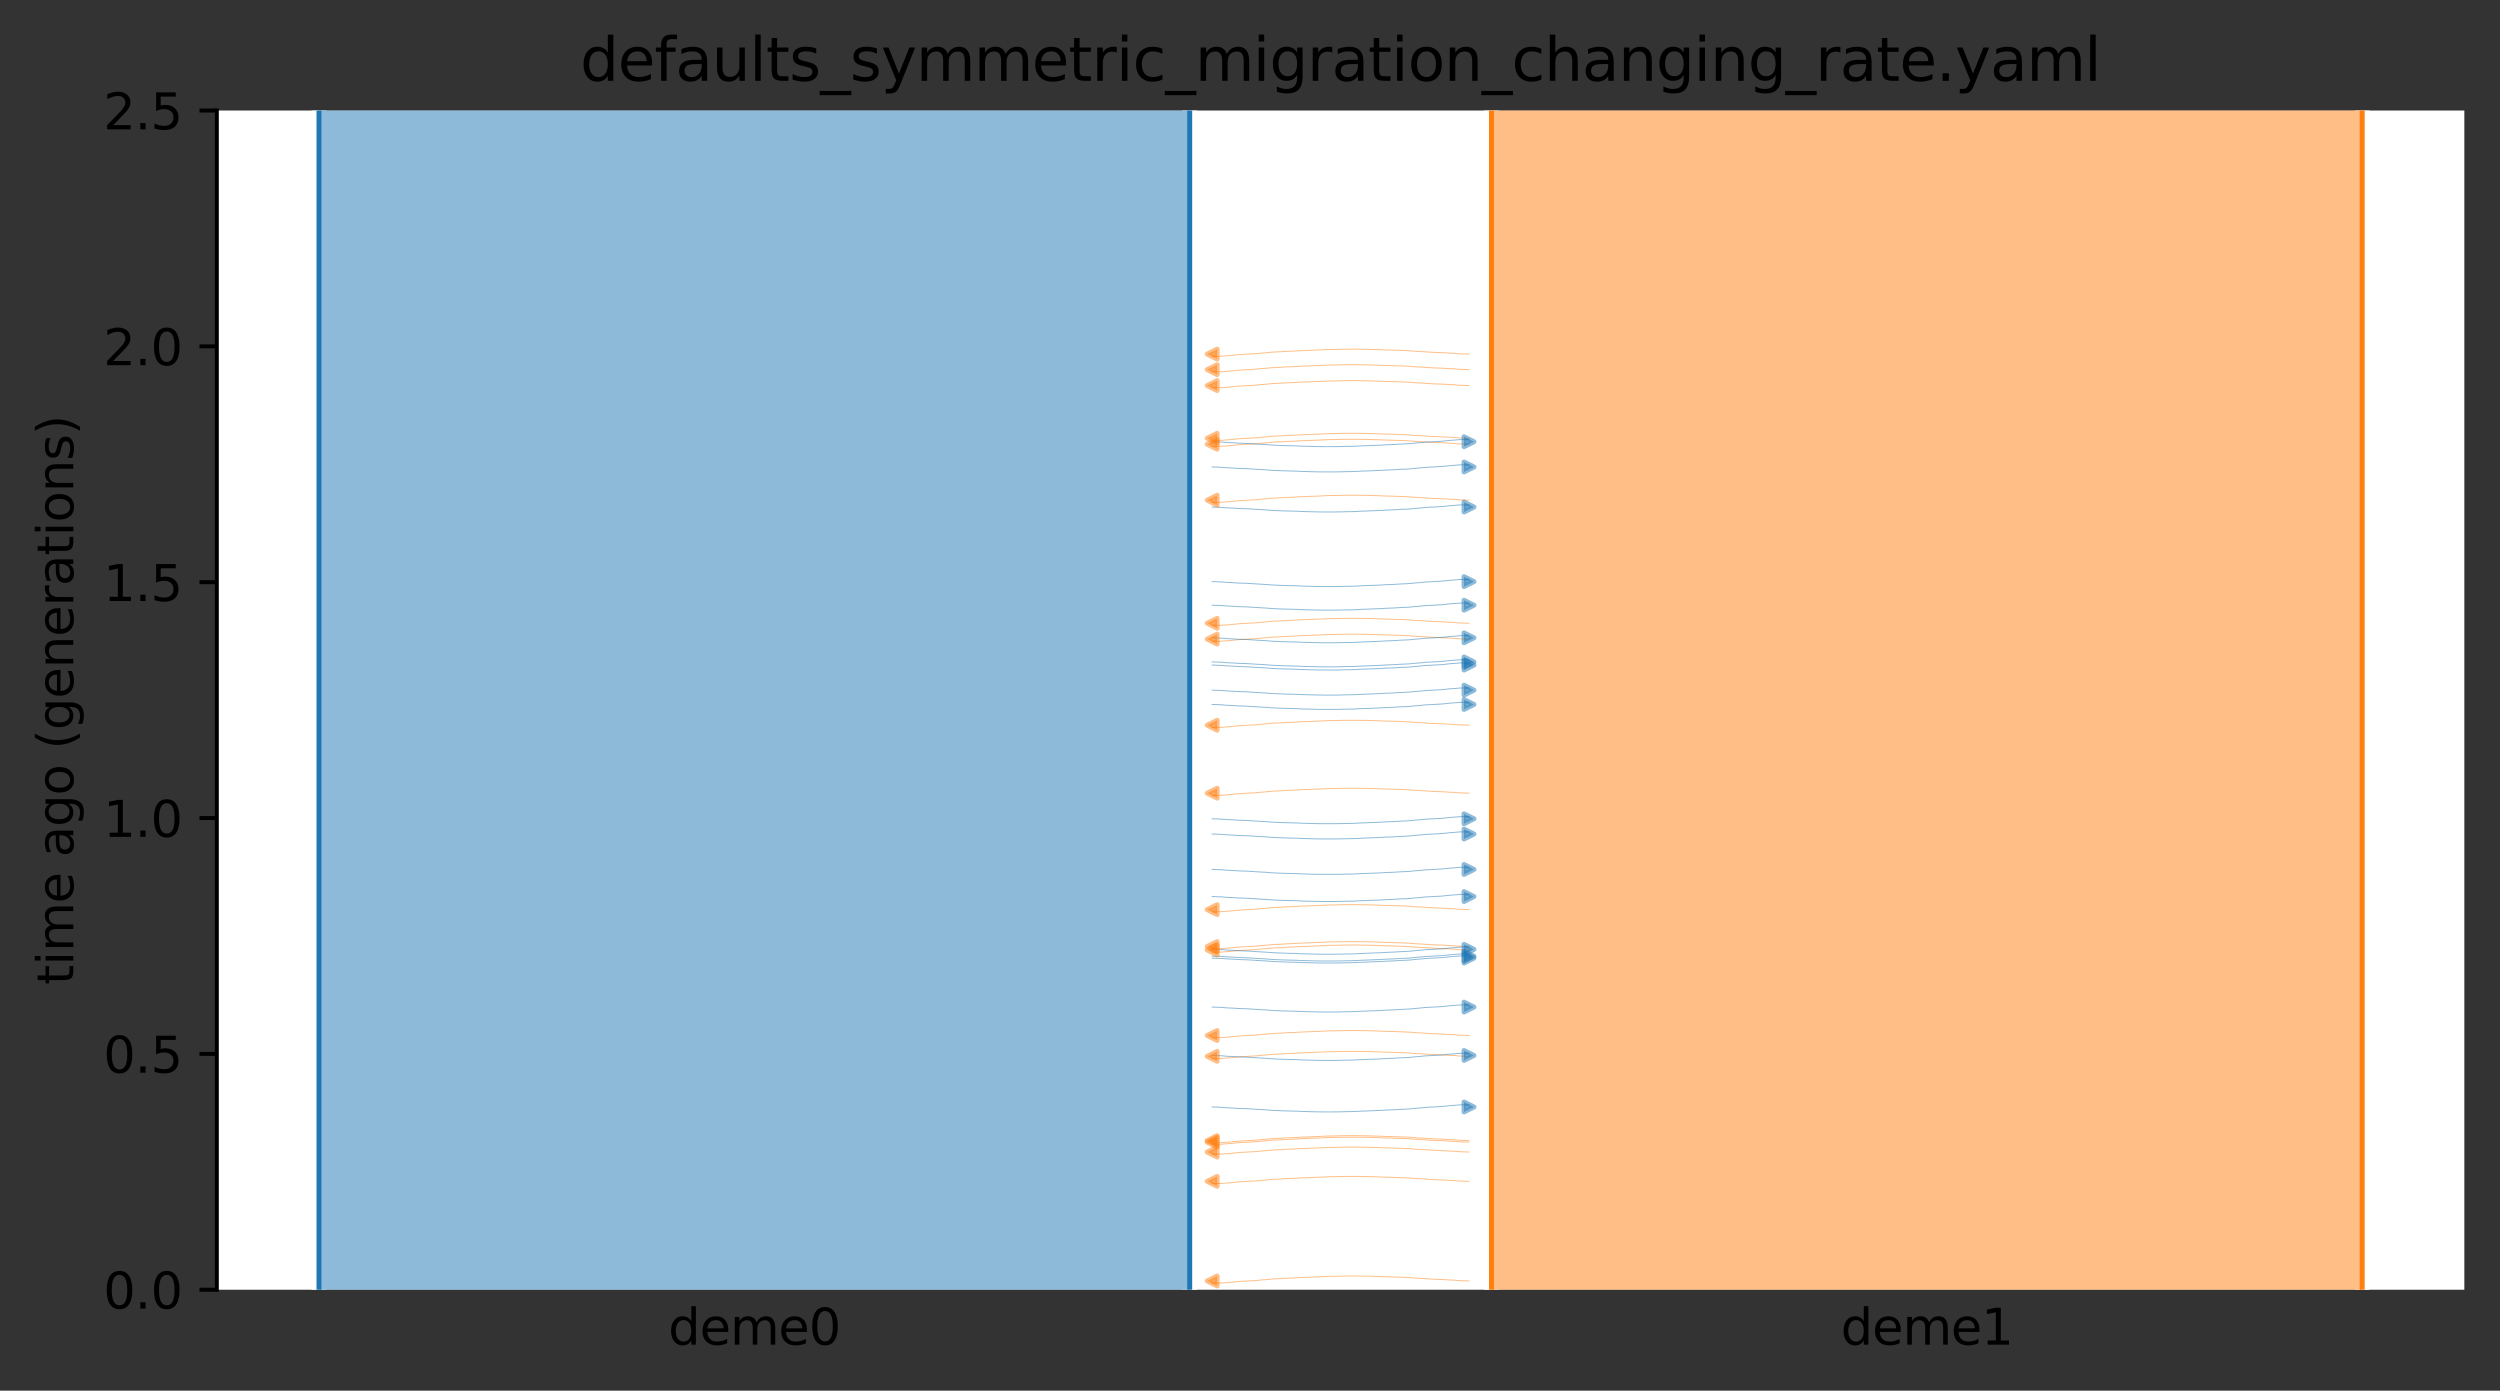 <?xml version="1.0" encoding="utf-8" standalone="no"?>
<!DOCTYPE svg PUBLIC "-//W3C//DTD SVG 1.1//EN"
  "http://www.w3.org/Graphics/SVG/1.1/DTD/svg11.dtd">
<svg xmlns:xlink="http://www.w3.org/1999/xlink" width="504.8pt" height="280.8pt" viewBox="0 0 504.8 280.8" xmlns="http://www.w3.org/2000/svg" version="1.1">
 <rect x="0" y="0" width="504.8" height="280.8" fill="#333333" stroke="none"/>
 <defs>
  <style type="text/css">*{stroke-linejoin: round; stroke-linecap: butt}</style>
 </defs>
 <g id="figure_1">
  <g id="patch_1">
   <path d="M 0 280.8 
L 504.8 280.8 
L 504.8 0 
L 0 0 
L 0 280.8 
z
" style="fill: none"/>
  </g>
  <g id="axes_1">
   <g id="patch_2">
    <path d="M 43.781 260.422 
L 497.6 260.422 
L 497.6 22.318 
L 43.781 22.318 
z
" style="fill: #ffffff"/>
   </g>
   <path d="M 296.619 77.857 
L 295.619 77.825 
L 294.619 77.788 
L 293.619 77.69 
L 292.619 77.658 
L 291.619 77.584 
L 290.619 77.546 
L 289.619 77.51 
L 288.619 77.453 
L 287.619 77.382 
L 286.619 77.33 
L 285.619 77.271 
L 284.619 77.183 
L 283.619 77.137 
L 282.619 77.094 
L 281.619 77.064 
L 280.619 77.038 
L 279.619 77.017 
L 278.619 76.962 
L 277.619 76.934 
L 276.619 76.905 
L 275.619 76.879 
L 274.619 76.868 
L 273.619 76.858 
L 272.619 76.858 
L 271.619 76.868 
L 270.619 76.879 
L 269.619 76.91 
L 268.619 76.921 
L 267.619 76.952 
L 266.619 77.011 
L 265.619 77.049 
L 264.619 77.088 
L 263.619 77.13 
L 262.619 77.163 
L 261.619 77.23 
L 260.619 77.269 
L 259.619 77.312 
L 258.619 77.383 
L 257.619 77.419 
L 256.619 77.477 
L 255.619 77.588 
L 254.619 77.659 
L 253.619 77.772 
L 252.619 77.818 
L 251.619 77.879 
L 250.619 77.928 
L 249.619 78.008 
L 248.619 78.127 
L 247.619 78.197 
L 246.619 78.28 
L 244.762 78.314 
" clip-path="url(#pbcf10e410b)" style="fill: none; stroke: #ff7f0e; stroke-opacity: 0.5; stroke-width: 0.2; stroke-linecap: square"/>
   <path d="M 296.619 89.697 
L 295.619 89.666 
L 294.619 89.629 
L 293.619 89.531 
L 292.619 89.498 
L 291.619 89.425 
L 290.619 89.386 
L 289.619 89.351 
L 288.619 89.293 
L 287.619 89.223 
L 286.619 89.171 
L 285.619 89.112 
L 284.619 89.023 
L 283.619 88.977 
L 282.619 88.935 
L 281.619 88.904 
L 280.619 88.878 
L 279.619 88.857 
L 278.619 88.803 
L 277.619 88.775 
L 276.619 88.745 
L 275.619 88.72 
L 274.619 88.708 
L 273.619 88.698 
L 272.619 88.699 
L 271.619 88.708 
L 270.619 88.72 
L 269.619 88.751 
L 268.619 88.762 
L 267.619 88.792 
L 266.619 88.852 
L 265.619 88.889 
L 264.619 88.928 
L 263.619 88.971 
L 262.619 89.003 
L 261.619 89.071 
L 260.619 89.11 
L 259.619 89.153 
L 258.619 89.223 
L 257.619 89.26 
L 256.619 89.318 
L 255.619 89.429 
L 254.619 89.5 
L 253.619 89.612 
L 252.619 89.658 
L 251.619 89.72 
L 250.619 89.768 
L 249.619 89.849 
L 248.619 89.967 
L 247.619 90.038 
L 246.619 90.121 
L 244.762 90.154 
" clip-path="url(#pbcf10e410b)" style="fill: none; stroke: #ff7f0e; stroke-opacity: 0.5; stroke-width: 0.2; stroke-linecap: square"/>
   <path d="M 296.619 160.159 
L 295.619 160.128 
L 294.619 160.091 
L 293.619 159.993 
L 292.619 159.96 
L 291.619 159.887 
L 290.619 159.848 
L 289.619 159.813 
L 288.619 159.755 
L 287.619 159.685 
L 286.619 159.633 
L 285.619 159.574 
L 284.619 159.485 
L 283.619 159.439 
L 282.619 159.397 
L 281.619 159.366 
L 280.619 159.34 
L 279.619 159.319 
L 278.619 159.265 
L 277.619 159.237 
L 276.619 159.207 
L 275.619 159.182 
L 274.619 159.171 
L 273.619 159.16 
L 272.619 159.161 
L 271.619 159.17 
L 270.619 159.182 
L 269.619 159.213 
L 268.619 159.224 
L 267.619 159.254 
L 266.619 159.314 
L 265.619 159.351 
L 264.619 159.39 
L 263.619 159.433 
L 262.619 159.465 
L 261.619 159.533 
L 260.619 159.572 
L 259.619 159.615 
L 258.619 159.685 
L 257.619 159.722 
L 256.619 159.78 
L 255.619 159.891 
L 254.619 159.962 
L 253.619 160.075 
L 252.619 160.12 
L 251.619 160.182 
L 250.619 160.23 
L 249.619 160.311 
L 248.619 160.429 
L 247.619 160.5 
L 246.619 160.583 
L 244.762 160.616 
" clip-path="url(#pbcf10e410b)" style="fill: none; stroke: #ff7f0e; stroke-opacity: 0.5; stroke-width: 0.2; stroke-linecap: square"/>
   <path d="M 296.619 74.638 
L 295.619 74.606 
L 294.619 74.57 
L 293.619 74.472 
L 292.619 74.439 
L 291.619 74.366 
L 290.619 74.327 
L 289.619 74.292 
L 288.619 74.234 
L 287.619 74.164 
L 286.619 74.112 
L 285.619 74.053 
L 284.619 73.964 
L 283.619 73.918 
L 282.619 73.876 
L 281.619 73.845 
L 280.619 73.819 
L 279.619 73.798 
L 278.619 73.744 
L 277.619 73.716 
L 276.619 73.686 
L 275.619 73.661 
L 274.619 73.649 
L 273.619 73.639 
L 272.619 73.639 
L 271.619 73.649 
L 270.619 73.661 
L 269.619 73.692 
L 268.619 73.703 
L 267.619 73.733 
L 266.619 73.793 
L 265.619 73.83 
L 264.619 73.869 
L 263.619 73.911 
L 262.619 73.944 
L 261.619 74.012 
L 260.619 74.051 
L 259.619 74.093 
L 258.619 74.164 
L 257.619 74.2 
L 256.619 74.259 
L 255.619 74.37 
L 254.619 74.44 
L 253.619 74.553 
L 252.619 74.599 
L 251.619 74.66 
L 250.619 74.709 
L 249.619 74.79 
L 248.619 74.908 
L 247.619 74.978 
L 246.619 75.062 
L 244.762 75.095 
" clip-path="url(#pbcf10e410b)" style="fill: none; stroke: #ff7f0e; stroke-opacity: 0.5; stroke-width: 0.2; stroke-linecap: square"/>
   <path d="M 296.619 100.995 
L 295.619 100.964 
L 294.619 100.927 
L 293.619 100.829 
L 292.619 100.796 
L 291.619 100.723 
L 290.619 100.684 
L 289.619 100.649 
L 288.619 100.591 
L 287.619 100.521 
L 286.619 100.469 
L 285.619 100.41 
L 284.619 100.321 
L 283.619 100.275 
L 282.619 100.233 
L 281.619 100.202 
L 280.619 100.176 
L 279.619 100.155 
L 278.619 100.101 
L 277.619 100.073 
L 276.619 100.043 
L 275.619 100.018 
L 274.619 100.006 
L 273.619 99.996 
L 272.619 99.997 
L 271.619 100.006 
L 270.619 100.018 
L 269.619 100.049 
L 268.619 100.06 
L 267.619 100.09 
L 266.619 100.15 
L 265.619 100.187 
L 264.619 100.226 
L 263.619 100.269 
L 262.619 100.301 
L 261.619 100.369 
L 260.619 100.408 
L 259.619 100.451 
L 258.619 100.521 
L 257.619 100.558 
L 256.619 100.616 
L 255.619 100.727 
L 254.619 100.798 
L 253.619 100.91 
L 252.619 100.956 
L 251.619 101.018 
L 250.619 101.066 
L 249.619 101.147 
L 248.619 101.265 
L 247.619 101.336 
L 246.619 101.419 
L 244.762 101.452 
" clip-path="url(#pbcf10e410b)" style="fill: none; stroke: #ff7f0e; stroke-opacity: 0.5; stroke-width: 0.2; stroke-linecap: square"/>
   <path d="M 296.619 88.491 
L 295.619 88.459 
L 294.619 88.422 
L 293.619 88.325 
L 292.619 88.292 
L 291.619 88.218 
L 290.619 88.18 
L 289.619 88.144 
L 288.619 88.087 
L 287.619 88.016 
L 286.619 87.964 
L 285.619 87.905 
L 284.619 87.817 
L 283.619 87.771 
L 282.619 87.729 
L 281.619 87.698 
L 280.619 87.672 
L 279.619 87.651 
L 278.619 87.596 
L 277.619 87.569 
L 276.619 87.539 
L 275.619 87.513 
L 274.619 87.502 
L 273.619 87.492 
L 272.619 87.492 
L 271.619 87.502 
L 270.619 87.513 
L 269.619 87.544 
L 268.619 87.556 
L 267.619 87.586 
L 266.619 87.646 
L 265.619 87.683 
L 264.619 87.722 
L 263.619 87.764 
L 262.619 87.797 
L 261.619 87.864 
L 260.619 87.904 
L 259.619 87.946 
L 258.619 88.017 
L 257.619 88.053 
L 256.619 88.112 
L 255.619 88.223 
L 254.619 88.293 
L 253.619 88.406 
L 252.619 88.452 
L 251.619 88.513 
L 250.619 88.562 
L 249.619 88.643 
L 248.619 88.761 
L 247.619 88.831 
L 246.619 88.915 
L 244.762 88.948 
" clip-path="url(#pbcf10e410b)" style="fill: none; stroke: #ff7f0e; stroke-opacity: 0.5; stroke-width: 0.2; stroke-linecap: square"/>
   <path d="M 296.619 71.5 
L 295.619 71.468 
L 294.619 71.432 
L 293.619 71.334 
L 292.619 71.301 
L 291.619 71.228 
L 290.619 71.189 
L 289.619 71.154 
L 288.619 71.096 
L 287.619 71.026 
L 286.619 70.974 
L 285.619 70.915 
L 284.619 70.826 
L 283.619 70.78 
L 282.619 70.738 
L 281.619 70.707 
L 280.619 70.681 
L 279.619 70.66 
L 278.619 70.606 
L 277.619 70.578 
L 276.619 70.548 
L 275.619 70.523 
L 274.619 70.511 
L 273.619 70.501 
L 272.619 70.501 
L 271.619 70.511 
L 270.619 70.523 
L 269.619 70.554 
L 268.619 70.565 
L 267.619 70.595 
L 266.619 70.655 
L 265.619 70.692 
L 264.619 70.731 
L 263.619 70.773 
L 262.619 70.806 
L 261.619 70.874 
L 260.619 70.913 
L 259.619 70.955 
L 258.619 71.026 
L 257.619 71.062 
L 256.619 71.121 
L 255.619 71.232 
L 254.619 71.302 
L 253.619 71.415 
L 252.619 71.461 
L 251.619 71.522 
L 250.619 71.571 
L 249.619 71.652 
L 248.619 71.77 
L 247.619 71.84 
L 246.619 71.924 
L 244.762 71.957 
" clip-path="url(#pbcf10e410b)" style="fill: none; stroke: #ff7f0e; stroke-opacity: 0.5; stroke-width: 0.2; stroke-linecap: square"/>
   <path d="M 296.619 146.437 
L 295.619 146.406 
L 294.619 146.369 
L 293.619 146.271 
L 292.619 146.239 
L 291.619 146.165 
L 290.619 146.127 
L 289.619 146.091 
L 288.619 146.033 
L 287.619 145.963 
L 286.619 145.911 
L 285.619 145.852 
L 284.619 145.764 
L 283.619 145.718 
L 282.619 145.675 
L 281.619 145.645 
L 280.619 145.619 
L 279.619 145.597 
L 278.619 145.543 
L 277.619 145.515 
L 276.619 145.485 
L 275.619 145.46 
L 274.619 145.449 
L 273.619 145.439 
L 272.619 145.439 
L 271.619 145.448 
L 270.619 145.46 
L 269.619 145.491 
L 268.619 145.502 
L 267.619 145.532 
L 266.619 145.592 
L 265.619 145.629 
L 264.619 145.668 
L 263.619 145.711 
L 262.619 145.744 
L 261.619 145.811 
L 260.619 145.85 
L 259.619 145.893 
L 258.619 145.963 
L 257.619 146 
L 256.619 146.058 
L 255.619 146.169 
L 254.619 146.24 
L 253.619 146.353 
L 252.619 146.399 
L 251.619 146.46 
L 250.619 146.508 
L 249.619 146.589 
L 248.619 146.708 
L 247.619 146.778 
L 246.619 146.861 
L 244.762 146.894 
" clip-path="url(#pbcf10e410b)" style="fill: none; stroke: #ff7f0e; stroke-opacity: 0.5; stroke-width: 0.2; stroke-linecap: square"/>
   <path d="M 296.619 129.049 
L 295.619 129.017 
L 294.619 128.98 
L 293.619 128.882 
L 292.619 128.85 
L 291.619 128.776 
L 290.619 128.738 
L 289.619 128.702 
L 288.619 128.645 
L 287.619 128.574 
L 286.619 128.522 
L 285.619 128.463 
L 284.619 128.375 
L 283.619 128.329 
L 282.619 128.286 
L 281.619 128.256 
L 280.619 128.23 
L 279.619 128.209 
L 278.619 128.154 
L 277.619 128.126 
L 276.619 128.097 
L 275.619 128.071 
L 274.619 128.06 
L 273.619 128.05 
L 272.619 128.05 
L 271.619 128.06 
L 270.619 128.071 
L 269.619 128.102 
L 268.619 128.114 
L 267.619 128.144 
L 266.619 128.203 
L 265.619 128.241 
L 264.619 128.28 
L 263.619 128.322 
L 262.619 128.355 
L 261.619 128.422 
L 260.619 128.461 
L 259.619 128.504 
L 258.619 128.575 
L 257.619 128.611 
L 256.619 128.67 
L 255.619 128.78 
L 254.619 128.851 
L 253.619 128.964 
L 252.619 129.01 
L 251.619 129.071 
L 250.619 129.12 
L 249.619 129.2 
L 248.619 129.319 
L 247.619 129.389 
L 246.619 129.472 
L 244.762 129.506 
" clip-path="url(#pbcf10e410b)" style="fill: none; stroke: #ff7f0e; stroke-opacity: 0.5; stroke-width: 0.2; stroke-linecap: square"/>
   <path d="M 296.619 125.846 
L 295.619 125.814 
L 294.619 125.777 
L 293.619 125.68 
L 292.619 125.647 
L 291.619 125.574 
L 290.619 125.535 
L 289.619 125.5 
L 288.619 125.442 
L 287.619 125.372 
L 286.619 125.32 
L 285.619 125.26 
L 284.619 125.172 
L 283.619 125.126 
L 282.619 125.084 
L 281.619 125.053 
L 280.619 125.027 
L 279.619 125.006 
L 278.619 124.952 
L 277.619 124.924 
L 276.619 124.894 
L 275.619 124.869 
L 274.619 124.857 
L 273.619 124.847 
L 272.619 124.847 
L 271.619 124.857 
L 270.619 124.869 
L 269.619 124.9 
L 268.619 124.911 
L 267.619 124.941 
L 266.619 125.001 
L 265.619 125.038 
L 264.619 125.077 
L 263.619 125.119 
L 262.619 125.152 
L 261.619 125.22 
L 260.619 125.259 
L 259.619 125.301 
L 258.619 125.372 
L 257.619 125.408 
L 256.619 125.467 
L 255.619 125.578 
L 254.619 125.648 
L 253.619 125.761 
L 252.619 125.807 
L 251.619 125.868 
L 250.619 125.917 
L 249.619 125.998 
L 248.619 126.116 
L 247.619 126.186 
L 246.619 126.27 
L 244.762 126.303 
" clip-path="url(#pbcf10e410b)" style="fill: none; stroke: #ff7f0e; stroke-opacity: 0.5; stroke-width: 0.2; stroke-linecap: square"/>
   <path d="M 244.762 102.381 
L 245.762 102.412 
L 246.762 102.449 
L 247.762 102.547 
L 248.762 102.579 
L 249.762 102.653 
L 250.762 102.691 
L 251.762 102.727 
L 252.762 102.784 
L 253.762 102.855 
L 254.762 102.907 
L 255.762 102.966 
L 256.762 103.054 
L 257.762 103.1 
L 258.762 103.143 
L 259.762 103.173 
L 260.762 103.199 
L 261.762 103.22 
L 262.762 103.275 
L 263.762 103.303 
L 264.762 103.332 
L 265.762 103.358 
L 266.762 103.369 
L 267.762 103.379 
L 268.762 103.379 
L 269.762 103.369 
L 270.762 103.358 
L 271.762 103.327 
L 272.762 103.316 
L 273.762 103.285 
L 274.762 103.226 
L 275.762 103.188 
L 276.762 103.149 
L 277.762 103.107 
L 278.762 103.074 
L 279.762 103.007 
L 280.762 102.968 
L 281.762 102.925 
L 282.762 102.854 
L 283.762 102.818 
L 284.762 102.76 
L 285.762 102.649 
L 286.762 102.578 
L 287.762 102.465 
L 288.762 102.419 
L 289.762 102.358 
L 290.762 102.309 
L 291.762 102.229 
L 292.762 102.11 
L 293.762 102.04 
L 294.762 101.957 
L 296.619 101.924 
" clip-path="url(#pbcf10e410b)" style="fill: none; stroke: #1f77b4; stroke-opacity: 0.5; stroke-width: 0.2; stroke-linecap: square"/>
   <path d="M 244.762 133.651 
L 245.762 133.682 
L 246.762 133.719 
L 247.762 133.817 
L 248.762 133.849 
L 249.762 133.923 
L 250.762 133.962 
L 251.762 133.997 
L 252.762 134.055 
L 253.762 134.125 
L 254.762 134.177 
L 255.762 134.236 
L 256.762 134.324 
L 257.762 134.371 
L 258.762 134.413 
L 259.762 134.443 
L 260.762 134.469 
L 261.762 134.491 
L 262.762 134.545 
L 263.762 134.573 
L 264.762 134.603 
L 265.762 134.628 
L 266.762 134.639 
L 267.762 134.649 
L 268.762 134.649 
L 269.762 134.64 
L 270.762 134.628 
L 271.762 134.597 
L 272.762 134.586 
L 273.762 134.556 
L 274.762 134.496 
L 275.762 134.459 
L 276.762 134.42 
L 277.762 134.377 
L 278.762 134.344 
L 279.762 134.277 
L 280.762 134.238 
L 281.762 134.195 
L 282.762 134.125 
L 283.762 134.088 
L 284.762 134.03 
L 285.762 133.919 
L 286.762 133.848 
L 287.762 133.735 
L 288.762 133.689 
L 289.762 133.628 
L 290.762 133.58 
L 291.762 133.499 
L 292.762 133.38 
L 293.762 133.31 
L 294.762 133.227 
L 296.619 133.194 
" clip-path="url(#pbcf10e410b)" style="fill: none; stroke: #1f77b4; stroke-opacity: 0.5; stroke-width: 0.2; stroke-linecap: square"/>
   <path d="M 244.762 128.792 
L 245.762 128.823 
L 246.762 128.86 
L 247.762 128.958 
L 248.762 128.99 
L 249.762 129.064 
L 250.762 129.102 
L 251.762 129.138 
L 252.762 129.195 
L 253.762 129.266 
L 254.762 129.318 
L 255.762 129.377 
L 256.762 129.465 
L 257.762 129.511 
L 258.762 129.554 
L 259.762 129.584 
L 260.762 129.61 
L 261.762 129.631 
L 262.762 129.686 
L 263.762 129.714 
L 264.762 129.743 
L 265.762 129.769 
L 266.762 129.78 
L 267.762 129.79 
L 268.762 129.79 
L 269.762 129.78 
L 270.762 129.769 
L 271.762 129.738 
L 272.762 129.727 
L 273.762 129.696 
L 274.762 129.637 
L 275.762 129.6 
L 276.762 129.56 
L 277.762 129.518 
L 278.762 129.485 
L 279.762 129.418 
L 280.762 129.379 
L 281.762 129.336 
L 282.762 129.265 
L 283.762 129.229 
L 284.762 129.171 
L 285.762 129.06 
L 286.762 128.989 
L 287.762 128.876 
L 288.762 128.83 
L 289.762 128.769 
L 290.762 128.72 
L 291.762 128.64 
L 292.762 128.521 
L 293.762 128.451 
L 294.762 128.368 
L 296.619 128.335 
" clip-path="url(#pbcf10e410b)" style="fill: none; stroke: #1f77b4; stroke-opacity: 0.5; stroke-width: 0.2; stroke-linecap: square"/>
   <path d="M 244.762 122.201 
L 245.762 122.233 
L 246.762 122.27 
L 247.762 122.368 
L 248.762 122.4 
L 249.762 122.474 
L 250.762 122.512 
L 251.762 122.548 
L 252.762 122.605 
L 253.762 122.676 
L 254.762 122.728 
L 255.762 122.787 
L 256.762 122.875 
L 257.762 122.921 
L 258.762 122.964 
L 259.762 122.994 
L 260.762 123.02 
L 261.762 123.041 
L 262.762 123.096 
L 263.762 123.124 
L 264.762 123.153 
L 265.762 123.179 
L 266.762 123.19 
L 267.762 123.2 
L 268.762 123.2 
L 269.762 123.19 
L 270.762 123.179 
L 271.762 123.148 
L 272.762 123.137 
L 273.762 123.106 
L 274.762 123.047 
L 275.762 123.009 
L 276.762 122.97 
L 277.762 122.928 
L 278.762 122.895 
L 279.762 122.828 
L 280.762 122.789 
L 281.762 122.746 
L 282.762 122.675 
L 283.762 122.639 
L 284.762 122.581 
L 285.762 122.47 
L 286.762 122.399 
L 287.762 122.286 
L 288.762 122.24 
L 289.762 122.179 
L 290.762 122.13 
L 291.762 122.05 
L 292.762 121.931 
L 293.762 121.861 
L 294.762 121.778 
L 296.619 121.744 
" clip-path="url(#pbcf10e410b)" style="fill: none; stroke: #1f77b4; stroke-opacity: 0.5; stroke-width: 0.2; stroke-linecap: square"/>
   <path d="M 244.762 134.294 
L 245.762 134.325 
L 246.762 134.362 
L 247.762 134.46 
L 248.762 134.493 
L 249.762 134.566 
L 250.762 134.605 
L 251.762 134.64 
L 252.762 134.698 
L 253.762 134.768 
L 254.762 134.82 
L 255.762 134.879 
L 256.762 134.968 
L 257.762 135.014 
L 258.762 135.056 
L 259.762 135.087 
L 260.762 135.113 
L 261.762 135.134 
L 262.762 135.188 
L 263.762 135.216 
L 264.762 135.246 
L 265.762 135.271 
L 266.762 135.282 
L 267.762 135.292 
L 268.762 135.292 
L 269.762 135.283 
L 270.762 135.271 
L 271.762 135.24 
L 272.762 135.229 
L 273.762 135.199 
L 274.762 135.139 
L 275.762 135.102 
L 276.762 135.063 
L 277.762 135.02 
L 278.762 134.988 
L 279.762 134.92 
L 280.762 134.881 
L 281.762 134.838 
L 282.762 134.768 
L 283.762 134.731 
L 284.762 134.673 
L 285.762 134.562 
L 286.762 134.491 
L 287.762 134.378 
L 288.762 134.333 
L 289.762 134.271 
L 290.762 134.223 
L 291.762 134.142 
L 292.762 134.023 
L 293.762 133.953 
L 294.762 133.87 
L 296.619 133.837 
" clip-path="url(#pbcf10e410b)" style="fill: none; stroke: #1f77b4; stroke-opacity: 0.5; stroke-width: 0.2; stroke-linecap: square"/>
   <path d="M 244.762 94.291 
L 245.762 94.322 
L 246.762 94.359 
L 247.762 94.457 
L 248.762 94.49 
L 249.762 94.563 
L 250.762 94.602 
L 251.762 94.637 
L 252.762 94.695 
L 253.762 94.765 
L 254.762 94.817 
L 255.762 94.876 
L 256.762 94.965 
L 257.762 95.011 
L 258.762 95.053 
L 259.762 95.084 
L 260.762 95.11 
L 261.762 95.131 
L 262.762 95.185 
L 263.762 95.213 
L 264.762 95.243 
L 265.762 95.268 
L 266.762 95.279 
L 267.762 95.29 
L 268.762 95.289 
L 269.762 95.28 
L 270.762 95.268 
L 271.762 95.237 
L 272.762 95.226 
L 273.762 95.196 
L 274.762 95.136 
L 275.762 95.099 
L 276.762 95.06 
L 277.762 95.017 
L 278.762 94.985 
L 279.762 94.917 
L 280.762 94.878 
L 281.762 94.835 
L 282.762 94.765 
L 283.762 94.728 
L 284.762 94.67 
L 285.762 94.559 
L 286.762 94.488 
L 287.762 94.375 
L 288.762 94.33 
L 289.762 94.268 
L 290.762 94.22 
L 291.762 94.139 
L 292.762 94.021 
L 293.762 93.95 
L 294.762 93.867 
L 296.619 93.834 
" clip-path="url(#pbcf10e410b)" style="fill: none; stroke: #1f77b4; stroke-opacity: 0.5; stroke-width: 0.2; stroke-linecap: square"/>
   <path d="M 244.762 117.44 
L 245.762 117.472 
L 246.762 117.509 
L 247.762 117.606 
L 248.762 117.639 
L 249.762 117.712 
L 250.762 117.751 
L 251.762 117.786 
L 252.762 117.844 
L 253.762 117.914 
L 254.762 117.966 
L 255.762 118.026 
L 256.762 118.114 
L 257.762 118.16 
L 258.762 118.202 
L 259.762 118.233 
L 260.762 118.259 
L 261.762 118.28 
L 262.762 118.334 
L 263.762 118.362 
L 264.762 118.392 
L 265.762 118.418 
L 266.762 118.429 
L 267.762 118.439 
L 268.762 118.439 
L 269.762 118.429 
L 270.762 118.417 
L 271.762 118.386 
L 272.762 118.375 
L 273.762 118.345 
L 274.762 118.285 
L 275.762 118.248 
L 276.762 118.209 
L 277.762 118.167 
L 278.762 118.134 
L 279.762 118.066 
L 280.762 118.027 
L 281.762 117.985 
L 282.762 117.914 
L 283.762 117.878 
L 284.762 117.819 
L 285.762 117.708 
L 286.762 117.638 
L 287.762 117.525 
L 288.762 117.479 
L 289.762 117.418 
L 290.762 117.369 
L 291.762 117.288 
L 292.762 117.17 
L 293.762 117.1 
L 294.762 117.016 
L 296.619 116.983 
" clip-path="url(#pbcf10e410b)" style="fill: none; stroke: #1f77b4; stroke-opacity: 0.5; stroke-width: 0.2; stroke-linecap: square"/>
   <path d="M 244.762 142.248 
L 245.762 142.279 
L 246.762 142.316 
L 247.762 142.414 
L 248.762 142.446 
L 249.762 142.52 
L 250.762 142.558 
L 251.762 142.594 
L 252.762 142.651 
L 253.762 142.722 
L 254.762 142.774 
L 255.762 142.833 
L 256.762 142.921 
L 257.762 142.967 
L 258.762 143.01 
L 259.762 143.04 
L 260.762 143.066 
L 261.762 143.088 
L 262.762 143.142 
L 263.762 143.17 
L 264.762 143.2 
L 265.762 143.225 
L 266.762 143.236 
L 267.762 143.246 
L 268.762 143.246 
L 269.762 143.237 
L 270.762 143.225 
L 271.762 143.194 
L 272.762 143.183 
L 273.762 143.153 
L 274.762 143.093 
L 275.762 143.056 
L 276.762 143.016 
L 277.762 142.974 
L 278.762 142.941 
L 279.762 142.874 
L 280.762 142.835 
L 281.762 142.792 
L 282.762 142.721 
L 283.762 142.685 
L 284.762 142.627 
L 285.762 142.516 
L 286.762 142.445 
L 287.762 142.332 
L 288.762 142.286 
L 289.762 142.225 
L 290.762 142.177 
L 291.762 142.096 
L 292.762 141.977 
L 293.762 141.907 
L 294.762 141.824 
L 296.619 141.791 
" clip-path="url(#pbcf10e410b)" style="fill: none; stroke: #1f77b4; stroke-opacity: 0.5; stroke-width: 0.2; stroke-linecap: square"/>
   <path d="M 244.762 89.192 
L 245.762 89.224 
L 246.762 89.261 
L 247.762 89.358 
L 248.762 89.391 
L 249.762 89.464 
L 250.762 89.503 
L 251.762 89.538 
L 252.762 89.596 
L 253.762 89.666 
L 254.762 89.718 
L 255.762 89.778 
L 256.762 89.866 
L 257.762 89.912 
L 258.762 89.954 
L 259.762 89.985 
L 260.762 90.011 
L 261.762 90.032 
L 262.762 90.086 
L 263.762 90.114 
L 264.762 90.144 
L 265.762 90.169 
L 266.762 90.181 
L 267.762 90.191 
L 268.762 90.191 
L 269.762 90.181 
L 270.762 90.169 
L 271.762 90.138 
L 272.762 90.127 
L 273.762 90.097 
L 274.762 90.037 
L 275.762 90 
L 276.762 89.961 
L 277.762 89.919 
L 278.762 89.886 
L 279.762 89.818 
L 280.762 89.779 
L 281.762 89.737 
L 282.762 89.666 
L 283.762 89.63 
L 284.762 89.571 
L 285.762 89.46 
L 286.762 89.39 
L 287.762 89.277 
L 288.762 89.231 
L 289.762 89.17 
L 290.762 89.121 
L 291.762 89.04 
L 292.762 88.922 
L 293.762 88.852 
L 294.762 88.768 
L 296.619 88.735 
" clip-path="url(#pbcf10e410b)" style="fill: none; stroke: #1f77b4; stroke-opacity: 0.5; stroke-width: 0.2; stroke-linecap: square"/>
   <path d="M 244.762 139.355 
L 245.762 139.387 
L 246.762 139.424 
L 247.762 139.521 
L 248.762 139.554 
L 249.762 139.627 
L 250.762 139.666 
L 251.762 139.701 
L 252.762 139.759 
L 253.762 139.829 
L 254.762 139.881 
L 255.762 139.94 
L 256.762 140.029 
L 257.762 140.075 
L 258.762 140.117 
L 259.762 140.148 
L 260.762 140.174 
L 261.762 140.195 
L 262.762 140.249 
L 263.762 140.277 
L 264.762 140.307 
L 265.762 140.332 
L 266.762 140.344 
L 267.762 140.354 
L 268.762 140.354 
L 269.762 140.344 
L 270.762 140.332 
L 271.762 140.301 
L 272.762 140.29 
L 273.762 140.26 
L 274.762 140.2 
L 275.762 140.163 
L 276.762 140.124 
L 277.762 140.082 
L 278.762 140.049 
L 279.762 139.981 
L 280.762 139.942 
L 281.762 139.9 
L 282.762 139.829 
L 283.762 139.793 
L 284.762 139.734 
L 285.762 139.623 
L 286.762 139.553 
L 287.762 139.44 
L 288.762 139.394 
L 289.762 139.333 
L 290.762 139.284 
L 291.762 139.203 
L 292.762 139.085 
L 293.762 139.015 
L 294.762 138.931 
L 296.619 138.898 
" clip-path="url(#pbcf10e410b)" style="fill: none; stroke: #1f77b4; stroke-opacity: 0.5; stroke-width: 0.2; stroke-linecap: square"/>
   <path d="M 296.619 209.087 
L 295.619 209.055 
L 294.619 209.018 
L 293.619 208.92 
L 292.619 208.888 
L 291.619 208.814 
L 290.619 208.776 
L 289.619 208.74 
L 288.619 208.683 
L 287.619 208.612 
L 286.619 208.56 
L 285.619 208.501 
L 284.619 208.413 
L 283.619 208.367 
L 282.619 208.324 
L 281.619 208.294 
L 280.619 208.268 
L 279.619 208.247 
L 278.619 208.192 
L 277.619 208.164 
L 276.619 208.135 
L 275.619 208.109 
L 274.619 208.098 
L 273.619 208.088 
L 272.619 208.088 
L 271.619 208.098 
L 270.619 208.109 
L 269.619 208.14 
L 268.619 208.152 
L 267.619 208.182 
L 266.619 208.241 
L 265.619 208.279 
L 264.619 208.318 
L 263.619 208.36 
L 262.619 208.393 
L 261.619 208.46 
L 260.619 208.499 
L 259.619 208.542 
L 258.619 208.613 
L 257.619 208.649 
L 256.619 208.707 
L 255.619 208.818 
L 254.619 208.889 
L 253.619 209.002 
L 252.619 209.048 
L 251.619 209.109 
L 250.619 209.158 
L 249.619 209.238 
L 248.619 209.357 
L 247.619 209.427 
L 246.619 209.51 
L 244.762 209.544 
" clip-path="url(#pbcf10e410b)" style="fill: none; stroke: #ff7f0e; stroke-opacity: 0.5; stroke-width: 0.2; stroke-linecap: square"/>
   <path d="M 296.619 213.295 
L 295.619 213.264 
L 294.619 213.227 
L 293.619 213.129 
L 292.619 213.097 
L 291.619 213.023 
L 290.619 212.984 
L 289.619 212.949 
L 288.619 212.891 
L 287.619 212.821 
L 286.619 212.769 
L 285.619 212.71 
L 284.619 212.622 
L 283.619 212.575 
L 282.619 212.533 
L 281.619 212.503 
L 280.619 212.476 
L 279.619 212.455 
L 278.619 212.401 
L 277.619 212.373 
L 276.619 212.343 
L 275.619 212.318 
L 274.619 212.307 
L 273.619 212.297 
L 272.619 212.297 
L 271.619 212.306 
L 270.619 212.318 
L 269.619 212.349 
L 268.619 212.36 
L 267.619 212.39 
L 266.619 212.45 
L 265.619 212.487 
L 264.619 212.526 
L 263.619 212.569 
L 262.619 212.602 
L 261.619 212.669 
L 260.619 212.708 
L 259.619 212.751 
L 258.619 212.821 
L 257.619 212.858 
L 256.619 212.916 
L 255.619 213.027 
L 254.619 213.098 
L 253.619 213.211 
L 252.619 213.256 
L 251.619 213.318 
L 250.619 213.366 
L 249.619 213.447 
L 248.619 213.566 
L 247.619 213.636 
L 246.619 213.719 
L 244.762 213.752 
" clip-path="url(#pbcf10e410b)" style="fill: none; stroke: #ff7f0e; stroke-opacity: 0.5; stroke-width: 0.2; stroke-linecap: square"/>
   <path d="M 296.619 191.129 
L 295.619 191.098 
L 294.619 191.061 
L 293.619 190.963 
L 292.619 190.931 
L 291.619 190.857 
L 290.619 190.818 
L 289.619 190.783 
L 288.619 190.725 
L 287.619 190.655 
L 286.619 190.603 
L 285.619 190.544 
L 284.619 190.456 
L 283.619 190.409 
L 282.619 190.367 
L 281.619 190.337 
L 280.619 190.31 
L 279.619 190.289 
L 278.619 190.235 
L 277.619 190.207 
L 276.619 190.177 
L 275.619 190.152 
L 274.619 190.141 
L 273.619 190.131 
L 272.619 190.131 
L 271.619 190.14 
L 270.619 190.152 
L 269.619 190.183 
L 268.619 190.194 
L 267.619 190.224 
L 266.619 190.284 
L 265.619 190.321 
L 264.619 190.36 
L 263.619 190.403 
L 262.619 190.436 
L 261.619 190.503 
L 260.619 190.542 
L 259.619 190.585 
L 258.619 190.655 
L 257.619 190.692 
L 256.619 190.75 
L 255.619 190.861 
L 254.619 190.932 
L 253.619 191.045 
L 252.619 191.09 
L 251.619 191.152 
L 250.619 191.2 
L 249.619 191.281 
L 248.619 191.4 
L 247.619 191.47 
L 246.619 191.553 
L 244.762 191.586 
" clip-path="url(#pbcf10e410b)" style="fill: none; stroke: #ff7f0e; stroke-opacity: 0.5; stroke-width: 0.2; stroke-linecap: square"/>
   <path d="M 296.619 230.31 
L 295.619 230.279 
L 294.619 230.242 
L 293.619 230.144 
L 292.619 230.111 
L 291.619 230.038 
L 290.619 229.999 
L 289.619 229.964 
L 288.619 229.906 
L 287.619 229.836 
L 286.619 229.784 
L 285.619 229.725 
L 284.619 229.636 
L 283.619 229.59 
L 282.619 229.548 
L 281.619 229.517 
L 280.619 229.491 
L 279.619 229.47 
L 278.619 229.416 
L 277.619 229.388 
L 276.619 229.358 
L 275.619 229.333 
L 274.619 229.321 
L 273.619 229.311 
L 272.619 229.312 
L 271.619 229.321 
L 270.619 229.333 
L 269.619 229.364 
L 268.619 229.375 
L 267.619 229.405 
L 266.619 229.465 
L 265.619 229.502 
L 264.619 229.541 
L 263.619 229.584 
L 262.619 229.616 
L 261.619 229.684 
L 260.619 229.723 
L 259.619 229.765 
L 258.619 229.836 
L 257.619 229.872 
L 256.619 229.931 
L 255.619 230.042 
L 254.619 230.112 
L 253.619 230.225 
L 252.619 230.271 
L 251.619 230.332 
L 250.619 230.381 
L 249.619 230.462 
L 248.619 230.58 
L 247.619 230.651 
L 246.619 230.734 
L 244.762 230.767 
" clip-path="url(#pbcf10e410b)" style="fill: none; stroke: #ff7f0e; stroke-opacity: 0.5; stroke-width: 0.2; stroke-linecap: square"/>
   <path d="M 296.619 183.667 
L 295.619 183.635 
L 294.619 183.598 
L 293.619 183.501 
L 292.619 183.468 
L 291.619 183.394 
L 290.619 183.356 
L 289.619 183.32 
L 288.619 183.263 
L 287.619 183.192 
L 286.619 183.14 
L 285.619 183.081 
L 284.619 182.993 
L 283.619 182.947 
L 282.619 182.904 
L 281.619 182.874 
L 280.619 182.848 
L 279.619 182.827 
L 278.619 182.772 
L 277.619 182.744 
L 276.619 182.715 
L 275.619 182.689 
L 274.619 182.678 
L 273.619 182.668 
L 272.619 182.668 
L 271.619 182.678 
L 270.619 182.689 
L 269.619 182.72 
L 268.619 182.732 
L 267.619 182.762 
L 266.619 182.821 
L 265.619 182.859 
L 264.619 182.898 
L 263.619 182.94 
L 262.619 182.973 
L 261.619 183.04 
L 260.619 183.08 
L 259.619 183.122 
L 258.619 183.193 
L 257.619 183.229 
L 256.619 183.288 
L 255.619 183.399 
L 254.619 183.469 
L 253.619 183.582 
L 252.619 183.628 
L 251.619 183.689 
L 250.619 183.738 
L 249.619 183.819 
L 248.619 183.937 
L 247.619 184.007 
L 246.619 184.09 
L 244.762 184.124 
" clip-path="url(#pbcf10e410b)" style="fill: none; stroke: #ff7f0e; stroke-opacity: 0.5; stroke-width: 0.2; stroke-linecap: square"/>
   <path d="M 296.619 232.617 
L 295.619 232.585 
L 294.619 232.548 
L 293.619 232.451 
L 292.619 232.418 
L 291.619 232.344 
L 290.619 232.306 
L 289.619 232.27 
L 288.619 232.213 
L 287.619 232.142 
L 286.619 232.09 
L 285.619 232.031 
L 284.619 231.943 
L 283.619 231.897 
L 282.619 231.854 
L 281.619 231.824 
L 280.619 231.798 
L 279.619 231.777 
L 278.619 231.722 
L 277.619 231.694 
L 276.619 231.665 
L 275.619 231.639 
L 274.619 231.628 
L 273.619 231.618 
L 272.619 231.618 
L 271.619 231.628 
L 270.619 231.639 
L 269.619 231.67 
L 268.619 231.682 
L 267.619 231.712 
L 266.619 231.771 
L 265.619 231.809 
L 264.619 231.848 
L 263.619 231.89 
L 262.619 231.923 
L 261.619 231.99 
L 260.619 232.03 
L 259.619 232.072 
L 258.619 232.143 
L 257.619 232.179 
L 256.619 232.238 
L 255.619 232.349 
L 254.619 232.419 
L 253.619 232.532 
L 252.619 232.578 
L 251.619 232.639 
L 250.619 232.688 
L 249.619 232.769 
L 248.619 232.887 
L 247.619 232.957 
L 246.619 233.04 
L 244.762 233.074 
" clip-path="url(#pbcf10e410b)" style="fill: none; stroke: #ff7f0e; stroke-opacity: 0.5; stroke-width: 0.2; stroke-linecap: square"/>
   <path d="M 296.619 258.651 
L 295.619 258.62 
L 294.619 258.583 
L 293.619 258.485 
L 292.619 258.453 
L 291.619 258.379 
L 290.619 258.34 
L 289.619 258.305 
L 288.619 258.247 
L 287.619 258.177 
L 286.619 258.125 
L 285.619 258.066 
L 284.619 257.978 
L 283.619 257.931 
L 282.619 257.889 
L 281.619 257.859 
L 280.619 257.833 
L 279.619 257.811 
L 278.619 257.757 
L 277.619 257.729 
L 276.619 257.699 
L 275.619 257.674 
L 274.619 257.663 
L 273.619 257.653 
L 272.619 257.653 
L 271.619 257.662 
L 270.619 257.674 
L 269.619 257.705 
L 268.619 257.716 
L 267.619 257.746 
L 266.619 257.806 
L 265.619 257.843 
L 264.619 257.882 
L 263.619 257.925 
L 262.619 257.958 
L 261.619 258.025 
L 260.619 258.064 
L 259.619 258.107 
L 258.619 258.177 
L 257.619 258.214 
L 256.619 258.272 
L 255.619 258.383 
L 254.619 258.454 
L 253.619 258.567 
L 252.619 258.612 
L 251.619 258.674 
L 250.619 258.722 
L 249.619 258.803 
L 248.619 258.922 
L 247.619 258.992 
L 246.619 259.075 
L 244.762 259.108 
" clip-path="url(#pbcf10e410b)" style="fill: none; stroke: #ff7f0e; stroke-opacity: 0.5; stroke-width: 0.2; stroke-linecap: square"/>
   <path d="M 296.619 238.538 
L 295.619 238.507 
L 294.619 238.47 
L 293.619 238.372 
L 292.619 238.34 
L 291.619 238.266 
L 290.619 238.228 
L 289.619 238.192 
L 288.619 238.135 
L 287.619 238.064 
L 286.619 238.012 
L 285.619 237.953 
L 284.619 237.865 
L 283.619 237.819 
L 282.619 237.776 
L 281.619 237.746 
L 280.619 237.72 
L 279.619 237.699 
L 278.619 237.644 
L 277.619 237.616 
L 276.619 237.587 
L 275.619 237.561 
L 274.619 237.55 
L 273.619 237.54 
L 272.619 237.54 
L 271.619 237.55 
L 270.619 237.561 
L 269.619 237.592 
L 268.619 237.603 
L 267.619 237.634 
L 266.619 237.693 
L 265.619 237.73 
L 264.619 237.77 
L 263.619 237.812 
L 262.619 237.845 
L 261.619 237.912 
L 260.619 237.951 
L 259.619 237.994 
L 258.619 238.065 
L 257.619 238.101 
L 256.619 238.159 
L 255.619 238.27 
L 254.619 238.341 
L 253.619 238.454 
L 252.619 238.5 
L 251.619 238.561 
L 250.619 238.609 
L 249.619 238.69 
L 248.619 238.809 
L 247.619 238.879 
L 246.619 238.962 
L 244.762 238.995 
" clip-path="url(#pbcf10e410b)" style="fill: none; stroke: #ff7f0e; stroke-opacity: 0.5; stroke-width: 0.2; stroke-linecap: square"/>
   <path d="M 296.619 191.819 
L 295.619 191.788 
L 294.619 191.751 
L 293.619 191.653 
L 292.619 191.62 
L 291.619 191.547 
L 290.619 191.508 
L 289.619 191.473 
L 288.619 191.415 
L 287.619 191.345 
L 286.619 191.293 
L 285.619 191.234 
L 284.619 191.145 
L 283.619 191.099 
L 282.619 191.057 
L 281.619 191.026 
L 280.619 191 
L 279.619 190.979 
L 278.619 190.925 
L 277.619 190.897 
L 276.619 190.867 
L 275.619 190.842 
L 274.619 190.83 
L 273.619 190.82 
L 272.619 190.821 
L 271.619 190.83 
L 270.619 190.842 
L 269.619 190.873 
L 268.619 190.884 
L 267.619 190.914 
L 266.619 190.974 
L 265.619 191.011 
L 264.619 191.05 
L 263.619 191.093 
L 262.619 191.125 
L 261.619 191.193 
L 260.619 191.232 
L 259.619 191.274 
L 258.619 191.345 
L 257.619 191.381 
L 256.619 191.44 
L 255.619 191.551 
L 254.619 191.621 
L 253.619 191.734 
L 252.619 191.78 
L 251.619 191.841 
L 250.619 191.89 
L 249.619 191.971 
L 248.619 192.089 
L 247.619 192.16 
L 246.619 192.243 
L 244.762 192.276 
" clip-path="url(#pbcf10e410b)" style="fill: none; stroke: #ff7f0e; stroke-opacity: 0.5; stroke-width: 0.2; stroke-linecap: square"/>
   <path d="M 296.619 230.617 
L 295.619 230.585 
L 294.619 230.549 
L 293.619 230.451 
L 292.619 230.418 
L 291.619 230.345 
L 290.619 230.306 
L 289.619 230.271 
L 288.619 230.213 
L 287.619 230.143 
L 286.619 230.091 
L 285.619 230.032 
L 284.619 229.943 
L 283.619 229.897 
L 282.619 229.855 
L 281.619 229.824 
L 280.619 229.798 
L 279.619 229.777 
L 278.619 229.723 
L 277.619 229.695 
L 276.619 229.665 
L 275.619 229.64 
L 274.619 229.628 
L 273.619 229.618 
L 272.619 229.619 
L 271.619 229.628 
L 270.619 229.64 
L 269.619 229.671 
L 268.619 229.682 
L 267.619 229.712 
L 266.619 229.772 
L 265.619 229.809 
L 264.619 229.848 
L 263.619 229.89 
L 262.619 229.923 
L 261.619 229.991 
L 260.619 230.03 
L 259.619 230.072 
L 258.619 230.143 
L 257.619 230.179 
L 256.619 230.238 
L 255.619 230.349 
L 254.619 230.419 
L 253.619 230.532 
L 252.619 230.578 
L 251.619 230.639 
L 250.619 230.688 
L 249.619 230.769 
L 248.619 230.887 
L 247.619 230.958 
L 246.619 231.041 
L 244.762 231.074 
" clip-path="url(#pbcf10e410b)" style="fill: none; stroke: #ff7f0e; stroke-opacity: 0.5; stroke-width: 0.2; stroke-linecap: square"/>
   <path d="M 244.762 181.033 
L 245.762 181.064 
L 246.762 181.101 
L 247.762 181.199 
L 248.762 181.231 
L 249.762 181.305 
L 250.762 181.343 
L 251.762 181.379 
L 252.762 181.436 
L 253.762 181.507 
L 254.762 181.559 
L 255.762 181.618 
L 256.762 181.706 
L 257.762 181.752 
L 258.762 181.795 
L 259.762 181.825 
L 260.762 181.851 
L 261.762 181.872 
L 262.762 181.927 
L 263.762 181.955 
L 264.762 181.984 
L 265.762 182.01 
L 266.762 182.021 
L 267.762 182.031 
L 268.762 182.031 
L 269.762 182.021 
L 270.762 182.01 
L 271.762 181.979 
L 272.762 181.968 
L 273.762 181.937 
L 274.762 181.878 
L 275.762 181.841 
L 276.762 181.801 
L 277.762 181.759 
L 278.762 181.726 
L 279.762 181.659 
L 280.762 181.62 
L 281.762 181.577 
L 282.762 181.506 
L 283.762 181.47 
L 284.762 181.412 
L 285.762 181.301 
L 286.762 181.23 
L 287.762 181.117 
L 288.762 181.071 
L 289.762 181.01 
L 290.762 180.962 
L 291.762 180.881 
L 292.762 180.762 
L 293.762 180.692 
L 294.762 180.609 
L 296.619 180.576 
" clip-path="url(#pbcf10e410b)" style="fill: none; stroke: #1f77b4; stroke-opacity: 0.5; stroke-width: 0.2; stroke-linecap: square"/>
   <path d="M 244.762 203.349 
L 245.762 203.38 
L 246.762 203.417 
L 247.762 203.515 
L 248.762 203.547 
L 249.762 203.621 
L 250.762 203.66 
L 251.762 203.695 
L 252.762 203.753 
L 253.762 203.823 
L 254.762 203.875 
L 255.762 203.934 
L 256.762 204.022 
L 257.762 204.069 
L 258.762 204.111 
L 259.762 204.142 
L 260.762 204.168 
L 261.762 204.189 
L 262.762 204.243 
L 263.762 204.271 
L 264.762 204.301 
L 265.762 204.326 
L 266.762 204.337 
L 267.762 204.347 
L 268.762 204.347 
L 269.762 204.338 
L 270.762 204.326 
L 271.762 204.295 
L 272.762 204.284 
L 273.762 204.254 
L 274.762 204.194 
L 275.762 204.157 
L 276.762 204.118 
L 277.762 204.075 
L 278.762 204.042 
L 279.762 203.975 
L 280.762 203.936 
L 281.762 203.893 
L 282.762 203.823 
L 283.762 203.786 
L 284.762 203.728 
L 285.762 203.617 
L 286.762 203.546 
L 287.762 203.433 
L 288.762 203.388 
L 289.762 203.326 
L 290.762 203.278 
L 291.762 203.197 
L 292.762 203.078 
L 293.762 203.008 
L 294.762 202.925 
L 296.619 202.892 
" clip-path="url(#pbcf10e410b)" style="fill: none; stroke: #1f77b4; stroke-opacity: 0.5; stroke-width: 0.2; stroke-linecap: square"/>
   <path d="M 244.762 193.458 
L 245.762 193.49 
L 246.762 193.527 
L 247.762 193.624 
L 248.762 193.657 
L 249.762 193.73 
L 250.762 193.769 
L 251.762 193.804 
L 252.762 193.862 
L 253.762 193.932 
L 254.762 193.984 
L 255.762 194.044 
L 256.762 194.132 
L 257.762 194.178 
L 258.762 194.22 
L 259.762 194.251 
L 260.762 194.277 
L 261.762 194.298 
L 262.762 194.352 
L 263.762 194.38 
L 264.762 194.41 
L 265.762 194.435 
L 266.762 194.447 
L 267.762 194.457 
L 268.762 194.457 
L 269.762 194.447 
L 270.762 194.435 
L 271.762 194.404 
L 272.762 194.393 
L 273.762 194.363 
L 274.762 194.303 
L 275.762 194.266 
L 276.762 194.227 
L 277.762 194.185 
L 278.762 194.152 
L 279.762 194.084 
L 280.762 194.045 
L 281.762 194.003 
L 282.762 193.932 
L 283.762 193.896 
L 284.762 193.837 
L 285.762 193.726 
L 286.762 193.656 
L 287.762 193.543 
L 288.762 193.497 
L 289.762 193.436 
L 290.762 193.387 
L 291.762 193.306 
L 292.762 193.188 
L 293.762 193.118 
L 294.762 193.034 
L 296.619 193.001 
" clip-path="url(#pbcf10e410b)" style="fill: none; stroke: #1f77b4; stroke-opacity: 0.5; stroke-width: 0.2; stroke-linecap: square"/>
   <path d="M 244.762 191.683 
L 245.762 191.714 
L 246.762 191.751 
L 247.762 191.849 
L 248.762 191.881 
L 249.762 191.955 
L 250.762 191.994 
L 251.762 192.029 
L 252.762 192.087 
L 253.762 192.157 
L 254.762 192.209 
L 255.762 192.268 
L 256.762 192.356 
L 257.762 192.402 
L 258.762 192.445 
L 259.762 192.475 
L 260.762 192.501 
L 261.762 192.523 
L 262.762 192.577 
L 263.762 192.605 
L 264.762 192.635 
L 265.762 192.66 
L 266.762 192.671 
L 267.762 192.681 
L 268.762 192.681 
L 269.762 192.672 
L 270.762 192.66 
L 271.762 192.629 
L 272.762 192.618 
L 273.762 192.588 
L 274.762 192.528 
L 275.762 192.491 
L 276.762 192.452 
L 277.762 192.409 
L 278.762 192.376 
L 279.762 192.309 
L 280.762 192.27 
L 281.762 192.227 
L 282.762 192.157 
L 283.762 192.12 
L 284.762 192.062 
L 285.762 191.951 
L 286.762 191.88 
L 287.762 191.767 
L 288.762 191.721 
L 289.762 191.66 
L 290.762 191.612 
L 291.762 191.531 
L 292.762 191.412 
L 293.762 191.342 
L 294.762 191.259 
L 296.619 191.226 
" clip-path="url(#pbcf10e410b)" style="fill: none; stroke: #1f77b4; stroke-opacity: 0.5; stroke-width: 0.2; stroke-linecap: square"/>
   <path d="M 244.762 193.053 
L 245.762 193.085 
L 246.762 193.122 
L 247.762 193.219 
L 248.762 193.252 
L 249.762 193.326 
L 250.762 193.364 
L 251.762 193.4 
L 252.762 193.457 
L 253.762 193.528 
L 254.762 193.58 
L 255.762 193.639 
L 256.762 193.727 
L 257.762 193.773 
L 258.762 193.816 
L 259.762 193.846 
L 260.762 193.872 
L 261.762 193.893 
L 262.762 193.948 
L 263.762 193.975 
L 264.762 194.005 
L 265.762 194.031 
L 266.762 194.042 
L 267.762 194.052 
L 268.762 194.052 
L 269.762 194.042 
L 270.762 194.031 
L 271.762 194 
L 272.762 193.988 
L 273.762 193.958 
L 274.762 193.898 
L 275.762 193.861 
L 276.762 193.822 
L 277.762 193.78 
L 278.762 193.747 
L 279.762 193.68 
L 280.762 193.64 
L 281.762 193.598 
L 282.762 193.527 
L 283.762 193.491 
L 284.762 193.432 
L 285.762 193.321 
L 286.762 193.251 
L 287.762 193.138 
L 288.762 193.092 
L 289.762 193.031 
L 290.762 192.982 
L 291.762 192.901 
L 292.762 192.783 
L 293.762 192.713 
L 294.762 192.629 
L 296.619 192.596 
" clip-path="url(#pbcf10e410b)" style="fill: none; stroke: #1f77b4; stroke-opacity: 0.5; stroke-width: 0.2; stroke-linecap: square"/>
   <path d="M 244.762 165.328 
L 245.762 165.359 
L 246.762 165.396 
L 247.762 165.494 
L 248.762 165.526 
L 249.762 165.6 
L 250.762 165.638 
L 251.762 165.674 
L 252.762 165.731 
L 253.762 165.802 
L 254.762 165.854 
L 255.762 165.913 
L 256.762 166.001 
L 257.762 166.047 
L 258.762 166.09 
L 259.762 166.12 
L 260.762 166.146 
L 261.762 166.167 
L 262.762 166.222 
L 263.762 166.25 
L 264.762 166.279 
L 265.762 166.305 
L 266.762 166.316 
L 267.762 166.326 
L 268.762 166.326 
L 269.762 166.316 
L 270.762 166.305 
L 271.762 166.274 
L 272.762 166.263 
L 273.762 166.232 
L 274.762 166.173 
L 275.762 166.136 
L 276.762 166.096 
L 277.762 166.054 
L 278.762 166.021 
L 279.762 165.954 
L 280.762 165.915 
L 281.762 165.872 
L 282.762 165.801 
L 283.762 165.765 
L 284.762 165.707 
L 285.762 165.596 
L 286.762 165.525 
L 287.762 165.412 
L 288.762 165.366 
L 289.762 165.305 
L 290.762 165.257 
L 291.762 165.176 
L 292.762 165.057 
L 293.762 164.987 
L 294.762 164.904 
L 296.619 164.871 
" clip-path="url(#pbcf10e410b)" style="fill: none; stroke: #1f77b4; stroke-opacity: 0.5; stroke-width: 0.2; stroke-linecap: square"/>
   <path d="M 244.762 213.118 
L 245.762 213.15 
L 246.762 213.187 
L 247.762 213.284 
L 248.762 213.317 
L 249.762 213.391 
L 250.762 213.429 
L 251.762 213.464 
L 252.762 213.522 
L 253.762 213.593 
L 254.762 213.644 
L 255.762 213.704 
L 256.762 213.792 
L 257.762 213.838 
L 258.762 213.88 
L 259.762 213.911 
L 260.762 213.937 
L 261.762 213.958 
L 262.762 214.012 
L 263.762 214.04 
L 264.762 214.07 
L 265.762 214.096 
L 266.762 214.107 
L 267.762 214.117 
L 268.762 214.117 
L 269.762 214.107 
L 270.762 214.096 
L 271.762 214.064 
L 272.762 214.053 
L 273.762 214.023 
L 274.762 213.963 
L 275.762 213.926 
L 276.762 213.887 
L 277.762 213.845 
L 278.762 213.812 
L 279.762 213.744 
L 280.762 213.705 
L 281.762 213.663 
L 282.762 213.592 
L 283.762 213.556 
L 284.762 213.497 
L 285.762 213.386 
L 286.762 213.316 
L 287.762 213.203 
L 288.762 213.157 
L 289.762 213.096 
L 290.762 213.047 
L 291.762 212.966 
L 292.762 212.848 
L 293.762 212.778 
L 294.762 212.694 
L 296.619 212.661 
" clip-path="url(#pbcf10e410b)" style="fill: none; stroke: #1f77b4; stroke-opacity: 0.5; stroke-width: 0.2; stroke-linecap: square"/>
   <path d="M 244.762 175.559 
L 245.762 175.591 
L 246.762 175.627 
L 247.762 175.725 
L 248.762 175.758 
L 249.762 175.831 
L 250.762 175.87 
L 251.762 175.905 
L 252.762 175.963 
L 253.762 176.033 
L 254.762 176.085 
L 255.762 176.144 
L 256.762 176.233 
L 257.762 176.279 
L 258.762 176.321 
L 259.762 176.352 
L 260.762 176.378 
L 261.762 176.399 
L 262.762 176.453 
L 263.762 176.481 
L 264.762 176.511 
L 265.762 176.536 
L 266.762 176.548 
L 267.762 176.558 
L 268.762 176.558 
L 269.762 176.548 
L 270.762 176.536 
L 271.762 176.505 
L 272.762 176.494 
L 273.762 176.464 
L 274.762 176.404 
L 275.762 176.367 
L 276.762 176.328 
L 277.762 176.286 
L 278.762 176.253 
L 279.762 176.185 
L 280.762 176.146 
L 281.762 176.104 
L 282.762 176.033 
L 283.762 175.997 
L 284.762 175.938 
L 285.762 175.827 
L 286.762 175.757 
L 287.762 175.644 
L 288.762 175.598 
L 289.762 175.537 
L 290.762 175.488 
L 291.762 175.407 
L 292.762 175.289 
L 293.762 175.219 
L 294.762 175.135 
L 296.619 175.102 
" clip-path="url(#pbcf10e410b)" style="fill: none; stroke: #1f77b4; stroke-opacity: 0.5; stroke-width: 0.2; stroke-linecap: square"/>
   <path d="M 244.762 168.407 
L 245.762 168.438 
L 246.762 168.475 
L 247.762 168.573 
L 248.762 168.605 
L 249.762 168.679 
L 250.762 168.718 
L 251.762 168.753 
L 252.762 168.811 
L 253.762 168.881 
L 254.762 168.933 
L 255.762 168.992 
L 256.762 169.08 
L 257.762 169.127 
L 258.762 169.169 
L 259.762 169.199 
L 260.762 169.225 
L 261.762 169.247 
L 262.762 169.301 
L 263.762 169.329 
L 264.762 169.359 
L 265.762 169.384 
L 266.762 169.395 
L 267.762 169.405 
L 268.762 169.405 
L 269.762 169.396 
L 270.762 169.384 
L 271.762 169.353 
L 272.762 169.342 
L 273.762 169.312 
L 274.762 169.252 
L 275.762 169.215 
L 276.762 169.176 
L 277.762 169.133 
L 278.762 169.1 
L 279.762 169.033 
L 280.762 168.994 
L 281.762 168.951 
L 282.762 168.881 
L 283.762 168.844 
L 284.762 168.786 
L 285.762 168.675 
L 286.762 168.604 
L 287.762 168.491 
L 288.762 168.445 
L 289.762 168.384 
L 290.762 168.336 
L 291.762 168.255 
L 292.762 168.136 
L 293.762 168.066 
L 294.762 167.983 
L 296.619 167.95 
" clip-path="url(#pbcf10e410b)" style="fill: none; stroke: #1f77b4; stroke-opacity: 0.5; stroke-width: 0.2; stroke-linecap: square"/>
   <path d="M 244.762 223.522 
L 245.762 223.554 
L 246.762 223.591 
L 247.762 223.688 
L 248.762 223.721 
L 249.762 223.794 
L 250.762 223.833 
L 251.762 223.868 
L 252.762 223.926 
L 253.762 223.996 
L 254.762 224.048 
L 255.762 224.108 
L 256.762 224.196 
L 257.762 224.242 
L 258.762 224.284 
L 259.762 224.315 
L 260.762 224.341 
L 261.762 224.362 
L 262.762 224.416 
L 263.762 224.444 
L 264.762 224.474 
L 265.762 224.499 
L 266.762 224.511 
L 267.762 224.521 
L 268.762 224.521 
L 269.762 224.511 
L 270.762 224.499 
L 271.762 224.468 
L 272.762 224.457 
L 273.762 224.427 
L 274.762 224.367 
L 275.762 224.33 
L 276.762 224.291 
L 277.762 224.249 
L 278.762 224.216 
L 279.762 224.148 
L 280.762 224.109 
L 281.762 224.067 
L 282.762 223.996 
L 283.762 223.96 
L 284.762 223.901 
L 285.762 223.79 
L 286.762 223.72 
L 287.762 223.607 
L 288.762 223.561 
L 289.762 223.5 
L 290.762 223.451 
L 291.762 223.37 
L 292.762 223.252 
L 293.762 223.182 
L 294.762 223.098 
L 296.619 223.065 
" clip-path="url(#pbcf10e410b)" style="fill: none; stroke: #1f77b4; stroke-opacity: 0.5; stroke-width: 0.2; stroke-linecap: square"/>
   <g id="patch_3">
    <path d="M 64.409 22.318 
L 64.409 260.422 
M 240.224 22.318 
L 240.224 260.422 
" clip-path="url(#pbcf10e410b)" style="fill: none; stroke: #ffffff; stroke-width: 3; stroke-linejoin: miter"/>
    <path d="M 64.409 22.318 
L 64.409 260.422 
M 240.224 22.318 
L 240.224 260.422 
" clip-path="url(#pbcf10e410b)" style="fill: none; stroke: #1f77b4; stroke-linejoin: miter"/>
    <g id="PolyCollection_1">
     <path d="M 240.224 22.318 
L 64.409 22.318 
L 64.409 260.422 
L 240.224 260.422 
L 240.224 260.422 
L 240.224 22.318 
z
" clip-path="url(#pbcf10e410b)" style="fill: #1f77b4; fill-opacity: 0.5"/>
    </g>
    <g id="patch_4">
     <path d="M 301.157 22.318 
L 301.157 260.422 
M 476.972 22.318 
L 476.972 260.422 
" clip-path="url(#pbcf10e410b)" style="fill: none; stroke: #ffffff; stroke-width: 3; stroke-linejoin: miter"/>
     <path d="M 301.157 22.318 
L 301.157 260.422 
M 476.972 22.318 
L 476.972 260.422 
" clip-path="url(#pbcf10e410b)" style="fill: none; stroke: #ff7f0e; stroke-linejoin: miter"/>
     <g id="PolyCollection_2">
      <path d="M 476.972 22.318 
L 301.157 22.318 
L 301.157 260.422 
L 476.972 260.422 
L 476.972 260.422 
L 476.972 22.318 
z
" clip-path="url(#pbcf10e410b)" style="fill: #ff7f0e; fill-opacity: 0.5"/>
     </g>
     <g id="matplotlib.axis_1">
      <g id="xtick_1">
       <g id="line2d_1"/>
       <g id="text_1">
        <!-- deme0 -->
        <g transform="translate(134.938 271.52)scale(0.1 -0.1)">
         <defs>
          <path id="DejaVuSans-64" d="M 2906 2969 
L 2906 4863 
L 3481 4863 
L 3481 0 
L 2906 0 
L 2906 525 
Q 2725 213 2448 61 
Q 2172 -91 1784 -91 
Q 1150 -91 751 415 
Q 353 922 353 1747 
Q 353 2572 751 3078 
Q 1150 3584 1784 3584 
Q 2172 3584 2448 3432 
Q 2725 3281 2906 2969 
z
M 947 1747 
Q 947 1113 1208 752 
Q 1469 391 1925 391 
Q 2381 391 2643 752 
Q 2906 1113 2906 1747 
Q 2906 2381 2643 2742 
Q 2381 3103 1925 3103 
Q 1469 3103 1208 2742 
Q 947 2381 947 1747 
z
" transform="scale(0.016)"/>
          <path id="DejaVuSans-65" d="M 3597 1894 
L 3597 1613 
L 953 1613 
Q 991 1019 1311 708 
Q 1631 397 2203 397 
Q 2534 397 2845 478 
Q 3156 559 3463 722 
L 3463 178 
Q 3153 47 2828 -22 
Q 2503 -91 2169 -91 
Q 1331 -91 842 396 
Q 353 884 353 1716 
Q 353 2575 817 3079 
Q 1281 3584 2069 3584 
Q 2775 3584 3186 3129 
Q 3597 2675 3597 1894 
z
M 3022 2063 
Q 3016 2534 2758 2815 
Q 2500 3097 2075 3097 
Q 1594 3097 1305 2825 
Q 1016 2553 972 2059 
L 3022 2063 
z
" transform="scale(0.016)"/>
          <path id="DejaVuSans-6d" d="M 3328 2828 
Q 3544 3216 3844 3400 
Q 4144 3584 4550 3584 
Q 5097 3584 5394 3201 
Q 5691 2819 5691 2113 
L 5691 0 
L 5113 0 
L 5113 2094 
Q 5113 2597 4934 2840 
Q 4756 3084 4391 3084 
Q 3944 3084 3684 2787 
Q 3425 2491 3425 1978 
L 3425 0 
L 2847 0 
L 2847 2094 
Q 2847 2600 2669 2842 
Q 2491 3084 2119 3084 
Q 1678 3084 1418 2786 
Q 1159 2488 1159 1978 
L 1159 0 
L 581 0 
L 581 3500 
L 1159 3500 
L 1159 2956 
Q 1356 3278 1631 3431 
Q 1906 3584 2284 3584 
Q 2666 3584 2933 3390 
Q 3200 3197 3328 2828 
z
" transform="scale(0.016)"/>
          <path id="DejaVuSans-30" d="M 2034 4250 
Q 1547 4250 1301 3770 
Q 1056 3291 1056 2328 
Q 1056 1369 1301 889 
Q 1547 409 2034 409 
Q 2525 409 2770 889 
Q 3016 1369 3016 2328 
Q 3016 3291 2770 3770 
Q 2525 4250 2034 4250 
z
M 2034 4750 
Q 2819 4750 3233 4129 
Q 3647 3509 3647 2328 
Q 3647 1150 3233 529 
Q 2819 -91 2034 -91 
Q 1250 -91 836 529 
Q 422 1150 422 2328 
Q 422 3509 836 4129 
Q 1250 4750 2034 4750 
z
" transform="scale(0.016)"/>
         </defs>
         <use xlink:href="#DejaVuSans-64"/>
         <use xlink:href="#DejaVuSans-65" x="63.477"/>
         <use xlink:href="#DejaVuSans-6d" x="125"/>
         <use xlink:href="#DejaVuSans-65" x="222.412"/>
         <use xlink:href="#DejaVuSans-30" x="283.936"/>
        </g>
       </g>
      </g>
      <g id="xtick_2">
       <g id="line2d_2"/>
       <g id="text_2">
        <!-- deme1 -->
        <g transform="translate(371.686 271.52)scale(0.1 -0.1)">
         <defs>
          <path id="DejaVuSans-31" d="M 794 531 
L 1825 531 
L 1825 4091 
L 703 3866 
L 703 4441 
L 1819 4666 
L 2450 4666 
L 2450 531 
L 3481 531 
L 3481 0 
L 794 0 
L 794 531 
z
" transform="scale(0.016)"/>
         </defs>
         <use xlink:href="#DejaVuSans-64"/>
         <use xlink:href="#DejaVuSans-65" x="63.477"/>
         <use xlink:href="#DejaVuSans-6d" x="125"/>
         <use xlink:href="#DejaVuSans-65" x="222.412"/>
         <use xlink:href="#DejaVuSans-31" x="283.936"/>
        </g>
       </g>
      </g>
     </g>
     <g id="matplotlib.axis_2">
      <g id="ytick_1">
       <g id="line2d_3">
        <defs>
         <path id="m2a3e02681f" d="M 0 0 
L -3.5 0 
" style="stroke: #000000; stroke-width: 0.8"/>
        </defs>
        <g>
         <use xlink:href="#m2a3e02681f" x="43.781" y="260.422" style="stroke: #000000; stroke-width: 0.8"/>
        </g>
       </g>
       <g id="text_3">
        <!-- 0.0 -->
        <g transform="translate(20.878 264.221)scale(0.1 -0.1)">
         <defs>
          <path id="DejaVuSans-2e" d="M 684 794 
L 1344 794 
L 1344 0 
L 684 0 
L 684 794 
z
" transform="scale(0.016)"/>
         </defs>
         <use xlink:href="#DejaVuSans-30"/>
         <use xlink:href="#DejaVuSans-2e" x="63.623"/>
         <use xlink:href="#DejaVuSans-30" x="95.41"/>
        </g>
       </g>
      </g>
      <g id="ytick_2">
       <g id="line2d_4">
        <g>
         <use xlink:href="#m2a3e02681f" x="43.781" y="212.801" style="stroke: #000000; stroke-width: 0.8"/>
        </g>
       </g>
       <g id="text_4">
        <!-- 0.5 -->
        <g transform="translate(20.878 216.6)scale(0.1 -0.1)">
         <defs>
          <path id="DejaVuSans-35" d="M 691 4666 
L 3169 4666 
L 3169 4134 
L 1269 4134 
L 1269 2991 
Q 1406 3038 1543 3061 
Q 1681 3084 1819 3084 
Q 2600 3084 3056 2656 
Q 3513 2228 3513 1497 
Q 3513 744 3044 326 
Q 2575 -91 1722 -91 
Q 1428 -91 1123 -41 
Q 819 9 494 109 
L 494 744 
Q 775 591 1075 516 
Q 1375 441 1709 441 
Q 2250 441 2565 725 
Q 2881 1009 2881 1497 
Q 2881 1984 2565 2268 
Q 2250 2553 1709 2553 
Q 1456 2553 1204 2497 
Q 953 2441 691 2322 
L 691 4666 
z
" transform="scale(0.016)"/>
         </defs>
         <use xlink:href="#DejaVuSans-30"/>
         <use xlink:href="#DejaVuSans-2e" x="63.623"/>
         <use xlink:href="#DejaVuSans-35" x="95.41"/>
        </g>
       </g>
      </g>
      <g id="ytick_3">
       <g id="line2d_5">
        <g>
         <use xlink:href="#m2a3e02681f" x="43.781" y="165.18" style="stroke: #000000; stroke-width: 0.8"/>
        </g>
       </g>
       <g id="text_5">
        <!-- 1.0 -->
        <g transform="translate(20.878 168.98)scale(0.1 -0.1)">
         <use xlink:href="#DejaVuSans-31"/>
         <use xlink:href="#DejaVuSans-2e" x="63.623"/>
         <use xlink:href="#DejaVuSans-30" x="95.41"/>
        </g>
       </g>
      </g>
      <g id="ytick_4">
       <g id="line2d_6">
        <g>
         <use xlink:href="#m2a3e02681f" x="43.781" y="117.56" style="stroke: #000000; stroke-width: 0.8"/>
        </g>
       </g>
       <g id="text_6">
        <!-- 1.5 -->
        <g transform="translate(20.878 121.359)scale(0.1 -0.1)">
         <use xlink:href="#DejaVuSans-31"/>
         <use xlink:href="#DejaVuSans-2e" x="63.623"/>
         <use xlink:href="#DejaVuSans-35" x="95.41"/>
        </g>
       </g>
      </g>
      <g id="ytick_5">
       <g id="line2d_7">
        <g>
         <use xlink:href="#m2a3e02681f" x="43.781" y="69.939" style="stroke: #000000; stroke-width: 0.8"/>
        </g>
       </g>
       <g id="text_7">
        <!-- 2.0 -->
        <g transform="translate(20.878 73.738)scale(0.1 -0.1)">
         <defs>
          <path id="DejaVuSans-32" d="M 1228 531 
L 3431 531 
L 3431 0 
L 469 0 
L 469 531 
Q 828 903 1448 1529 
Q 2069 2156 2228 2338 
Q 2531 2678 2651 2914 
Q 2772 3150 2772 3378 
Q 2772 3750 2511 3984 
Q 2250 4219 1831 4219 
Q 1534 4219 1204 4116 
Q 875 4013 500 3803 
L 500 4441 
Q 881 4594 1212 4672 
Q 1544 4750 1819 4750 
Q 2544 4750 2975 4387 
Q 3406 4025 3406 3419 
Q 3406 3131 3298 2873 
Q 3191 2616 2906 2266 
Q 2828 2175 2409 1742 
Q 1991 1309 1228 531 
z
" transform="scale(0.016)"/>
         </defs>
         <use xlink:href="#DejaVuSans-32"/>
         <use xlink:href="#DejaVuSans-2e" x="63.623"/>
         <use xlink:href="#DejaVuSans-30" x="95.41"/>
        </g>
       </g>
      </g>
      <g id="ytick_6">
       <g id="line2d_8">
        <g>
         <use xlink:href="#m2a3e02681f" x="43.781" y="22.318" style="stroke: #000000; stroke-width: 0.8"/>
        </g>
       </g>
       <g id="text_8">
        <!-- 2.5 -->
        <g transform="translate(20.878 26.117)scale(0.1 -0.1)">
         <use xlink:href="#DejaVuSans-32"/>
         <use xlink:href="#DejaVuSans-2e" x="63.623"/>
         <use xlink:href="#DejaVuSans-35" x="95.41"/>
        </g>
       </g>
      </g>
      <g id="text_9">
       <!-- time ago (generations) -->
       <g transform="translate(14.798 198.841)rotate(-90)scale(0.1 -0.1)">
        <defs>
         <path id="DejaVuSans-74" d="M 1172 4494 
L 1172 3500 
L 2356 3500 
L 2356 3053 
L 1172 3053 
L 1172 1153 
Q 1172 725 1289 603 
Q 1406 481 1766 481 
L 2356 481 
L 2356 0 
L 1766 0 
Q 1100 0 847 248 
Q 594 497 594 1153 
L 594 3053 
L 172 3053 
L 172 3500 
L 594 3500 
L 594 4494 
L 1172 4494 
z
" transform="scale(0.016)"/>
         <path id="DejaVuSans-69" d="M 603 3500 
L 1178 3500 
L 1178 0 
L 603 0 
L 603 3500 
z
M 603 4863 
L 1178 4863 
L 1178 4134 
L 603 4134 
L 603 4863 
z
" transform="scale(0.016)"/>
         <path id="DejaVuSans-20" transform="scale(0.016)"/>
         <path id="DejaVuSans-61" d="M 2194 1759 
Q 1497 1759 1228 1600 
Q 959 1441 959 1056 
Q 959 750 1161 570 
Q 1363 391 1709 391 
Q 2188 391 2477 730 
Q 2766 1069 2766 1631 
L 2766 1759 
L 2194 1759 
z
M 3341 1997 
L 3341 0 
L 2766 0 
L 2766 531 
Q 2569 213 2275 61 
Q 1981 -91 1556 -91 
Q 1019 -91 701 211 
Q 384 513 384 1019 
Q 384 1609 779 1909 
Q 1175 2209 1959 2209 
L 2766 2209 
L 2766 2266 
Q 2766 2663 2505 2880 
Q 2244 3097 1772 3097 
Q 1472 3097 1187 3025 
Q 903 2953 641 2809 
L 641 3341 
Q 956 3463 1253 3523 
Q 1550 3584 1831 3584 
Q 2591 3584 2966 3190 
Q 3341 2797 3341 1997 
z
" transform="scale(0.016)"/>
         <path id="DejaVuSans-67" d="M 2906 1791 
Q 2906 2416 2648 2759 
Q 2391 3103 1925 3103 
Q 1463 3103 1205 2759 
Q 947 2416 947 1791 
Q 947 1169 1205 825 
Q 1463 481 1925 481 
Q 2391 481 2648 825 
Q 2906 1169 2906 1791 
z
M 3481 434 
Q 3481 -459 3084 -895 
Q 2688 -1331 1869 -1331 
Q 1566 -1331 1297 -1286 
Q 1028 -1241 775 -1147 
L 775 -588 
Q 1028 -725 1275 -790 
Q 1522 -856 1778 -856 
Q 2344 -856 2625 -561 
Q 2906 -266 2906 331 
L 2906 616 
Q 2728 306 2450 153 
Q 2172 0 1784 0 
Q 1141 0 747 490 
Q 353 981 353 1791 
Q 353 2603 747 3093 
Q 1141 3584 1784 3584 
Q 2172 3584 2450 3431 
Q 2728 3278 2906 2969 
L 2906 3500 
L 3481 3500 
L 3481 434 
z
" transform="scale(0.016)"/>
         <path id="DejaVuSans-6f" d="M 1959 3097 
Q 1497 3097 1228 2736 
Q 959 2375 959 1747 
Q 959 1119 1226 758 
Q 1494 397 1959 397 
Q 2419 397 2687 759 
Q 2956 1122 2956 1747 
Q 2956 2369 2687 2733 
Q 2419 3097 1959 3097 
z
M 1959 3584 
Q 2709 3584 3137 3096 
Q 3566 2609 3566 1747 
Q 3566 888 3137 398 
Q 2709 -91 1959 -91 
Q 1206 -91 779 398 
Q 353 888 353 1747 
Q 353 2609 779 3096 
Q 1206 3584 1959 3584 
z
" transform="scale(0.016)"/>
         <path id="DejaVuSans-28" d="M 1984 4856 
Q 1566 4138 1362 3434 
Q 1159 2731 1159 2009 
Q 1159 1288 1364 580 
Q 1569 -128 1984 -844 
L 1484 -844 
Q 1016 -109 783 600 
Q 550 1309 550 2009 
Q 550 2706 781 3412 
Q 1013 4119 1484 4856 
L 1984 4856 
z
" transform="scale(0.016)"/>
         <path id="DejaVuSans-6e" d="M 3513 2113 
L 3513 0 
L 2938 0 
L 2938 2094 
Q 2938 2591 2744 2837 
Q 2550 3084 2163 3084 
Q 1697 3084 1428 2787 
Q 1159 2491 1159 1978 
L 1159 0 
L 581 0 
L 581 3500 
L 1159 3500 
L 1159 2956 
Q 1366 3272 1645 3428 
Q 1925 3584 2291 3584 
Q 2894 3584 3203 3211 
Q 3513 2838 3513 2113 
z
" transform="scale(0.016)"/>
         <path id="DejaVuSans-72" d="M 2631 2963 
Q 2534 3019 2420 3045 
Q 2306 3072 2169 3072 
Q 1681 3072 1420 2755 
Q 1159 2438 1159 1844 
L 1159 0 
L 581 0 
L 581 3500 
L 1159 3500 
L 1159 2956 
Q 1341 3275 1631 3429 
Q 1922 3584 2338 3584 
Q 2397 3584 2469 3576 
Q 2541 3569 2628 3553 
L 2631 2963 
z
" transform="scale(0.016)"/>
         <path id="DejaVuSans-73" d="M 2834 3397 
L 2834 2853 
Q 2591 2978 2328 3040 
Q 2066 3103 1784 3103 
Q 1356 3103 1142 2972 
Q 928 2841 928 2578 
Q 928 2378 1081 2264 
Q 1234 2150 1697 2047 
L 1894 2003 
Q 2506 1872 2764 1633 
Q 3022 1394 3022 966 
Q 3022 478 2636 193 
Q 2250 -91 1575 -91 
Q 1294 -91 989 -36 
Q 684 19 347 128 
L 347 722 
Q 666 556 975 473 
Q 1284 391 1588 391 
Q 1994 391 2212 530 
Q 2431 669 2431 922 
Q 2431 1156 2273 1281 
Q 2116 1406 1581 1522 
L 1381 1569 
Q 847 1681 609 1914 
Q 372 2147 372 2553 
Q 372 3047 722 3315 
Q 1072 3584 1716 3584 
Q 2034 3584 2315 3537 
Q 2597 3491 2834 3397 
z
" transform="scale(0.016)"/>
         <path id="DejaVuSans-29" d="M 513 4856 
L 1013 4856 
Q 1481 4119 1714 3412 
Q 1947 2706 1947 2009 
Q 1947 1309 1714 600 
Q 1481 -109 1013 -844 
L 513 -844 
Q 928 -128 1133 580 
Q 1338 1288 1338 2009 
Q 1338 2731 1133 3434 
Q 928 4138 513 4856 
z
" transform="scale(0.016)"/>
        </defs>
        <use xlink:href="#DejaVuSans-74"/>
        <use xlink:href="#DejaVuSans-69" x="39.209"/>
        <use xlink:href="#DejaVuSans-6d" x="66.992"/>
        <use xlink:href="#DejaVuSans-65" x="164.404"/>
        <use xlink:href="#DejaVuSans-20" x="225.928"/>
        <use xlink:href="#DejaVuSans-61" x="257.715"/>
        <use xlink:href="#DejaVuSans-67" x="318.994"/>
        <use xlink:href="#DejaVuSans-6f" x="382.471"/>
        <use xlink:href="#DejaVuSans-20" x="443.652"/>
        <use xlink:href="#DejaVuSans-28" x="475.439"/>
        <use xlink:href="#DejaVuSans-67" x="514.453"/>
        <use xlink:href="#DejaVuSans-65" x="577.93"/>
        <use xlink:href="#DejaVuSans-6e" x="639.453"/>
        <use xlink:href="#DejaVuSans-65" x="702.832"/>
        <use xlink:href="#DejaVuSans-72" x="764.355"/>
        <use xlink:href="#DejaVuSans-61" x="805.469"/>
        <use xlink:href="#DejaVuSans-74" x="866.748"/>
        <use xlink:href="#DejaVuSans-69" x="905.957"/>
        <use xlink:href="#DejaVuSans-6f" x="933.74"/>
        <use xlink:href="#DejaVuSans-6e" x="994.922"/>
        <use xlink:href="#DejaVuSans-73" x="1058.301"/>
        <use xlink:href="#DejaVuSans-29" x="1110.4"/>
       </g>
      </g>
     </g>
     <path d="M 243.762 77.857 
L 245.762 78.857 
L 245.762 76.857 
z
" clip-path="url(#pbcf10e410b)" style="fill: #ff7f0e; fill-opacity: 0.5; stroke: #ff7f0e; stroke-opacity: 0.5; stroke-linejoin: miter"/>
     <path d="M 243.762 89.697 
L 245.762 90.697 
L 245.762 88.697 
z
" clip-path="url(#pbcf10e410b)" style="fill: #ff7f0e; fill-opacity: 0.5; stroke: #ff7f0e; stroke-opacity: 0.5; stroke-linejoin: miter"/>
     <path d="M 243.762 160.159 
L 245.762 161.159 
L 245.762 159.159 
z
" clip-path="url(#pbcf10e410b)" style="fill: #ff7f0e; fill-opacity: 0.5; stroke: #ff7f0e; stroke-opacity: 0.5; stroke-linejoin: miter"/>
     <path d="M 243.762 74.638 
L 245.762 75.638 
L 245.762 73.638 
z
" clip-path="url(#pbcf10e410b)" style="fill: #ff7f0e; fill-opacity: 0.5; stroke: #ff7f0e; stroke-opacity: 0.5; stroke-linejoin: miter"/>
     <path d="M 243.762 100.995 
L 245.762 101.995 
L 245.762 99.995 
z
" clip-path="url(#pbcf10e410b)" style="fill: #ff7f0e; fill-opacity: 0.5; stroke: #ff7f0e; stroke-opacity: 0.5; stroke-linejoin: miter"/>
     <path d="M 243.762 88.491 
L 245.762 89.491 
L 245.762 87.491 
z
" clip-path="url(#pbcf10e410b)" style="fill: #ff7f0e; fill-opacity: 0.5; stroke: #ff7f0e; stroke-opacity: 0.5; stroke-linejoin: miter"/>
     <path d="M 243.762 71.5 
L 245.762 72.5 
L 245.762 70.5 
z
" clip-path="url(#pbcf10e410b)" style="fill: #ff7f0e; fill-opacity: 0.5; stroke: #ff7f0e; stroke-opacity: 0.5; stroke-linejoin: miter"/>
     <path d="M 243.762 146.437 
L 245.762 147.437 
L 245.762 145.437 
z
" clip-path="url(#pbcf10e410b)" style="fill: #ff7f0e; fill-opacity: 0.5; stroke: #ff7f0e; stroke-opacity: 0.5; stroke-linejoin: miter"/>
     <path d="M 243.762 129.049 
L 245.762 130.049 
L 245.762 128.049 
z
" clip-path="url(#pbcf10e410b)" style="fill: #ff7f0e; fill-opacity: 0.5; stroke: #ff7f0e; stroke-opacity: 0.5; stroke-linejoin: miter"/>
     <path d="M 243.762 125.846 
L 245.762 126.846 
L 245.762 124.846 
z
" clip-path="url(#pbcf10e410b)" style="fill: #ff7f0e; fill-opacity: 0.5; stroke: #ff7f0e; stroke-opacity: 0.5; stroke-linejoin: miter"/>
     <path d="M 297.619 102.381 
L 295.619 101.381 
L 295.619 103.381 
z
" clip-path="url(#pbcf10e410b)" style="fill: #1f77b4; fill-opacity: 0.5; stroke: #1f77b4; stroke-opacity: 0.5; stroke-linejoin: miter"/>
     <path d="M 297.619 133.651 
L 295.619 132.651 
L 295.619 134.651 
z
" clip-path="url(#pbcf10e410b)" style="fill: #1f77b4; fill-opacity: 0.5; stroke: #1f77b4; stroke-opacity: 0.5; stroke-linejoin: miter"/>
     <path d="M 297.619 128.792 
L 295.619 127.792 
L 295.619 129.792 
z
" clip-path="url(#pbcf10e410b)" style="fill: #1f77b4; fill-opacity: 0.5; stroke: #1f77b4; stroke-opacity: 0.5; stroke-linejoin: miter"/>
     <path d="M 297.619 122.201 
L 295.619 121.201 
L 295.619 123.201 
z
" clip-path="url(#pbcf10e410b)" style="fill: #1f77b4; fill-opacity: 0.5; stroke: #1f77b4; stroke-opacity: 0.5; stroke-linejoin: miter"/>
     <path d="M 297.619 134.294 
L 295.619 133.294 
L 295.619 135.294 
z
" clip-path="url(#pbcf10e410b)" style="fill: #1f77b4; fill-opacity: 0.5; stroke: #1f77b4; stroke-opacity: 0.5; stroke-linejoin: miter"/>
     <path d="M 297.619 94.291 
L 295.619 93.291 
L 295.619 95.291 
z
" clip-path="url(#pbcf10e410b)" style="fill: #1f77b4; fill-opacity: 0.5; stroke: #1f77b4; stroke-opacity: 0.5; stroke-linejoin: miter"/>
     <path d="M 297.619 117.44 
L 295.619 116.44 
L 295.619 118.44 
z
" clip-path="url(#pbcf10e410b)" style="fill: #1f77b4; fill-opacity: 0.5; stroke: #1f77b4; stroke-opacity: 0.5; stroke-linejoin: miter"/>
     <path d="M 297.619 142.248 
L 295.619 141.248 
L 295.619 143.248 
z
" clip-path="url(#pbcf10e410b)" style="fill: #1f77b4; fill-opacity: 0.5; stroke: #1f77b4; stroke-opacity: 0.5; stroke-linejoin: miter"/>
     <path d="M 297.619 89.192 
L 295.619 88.192 
L 295.619 90.192 
z
" clip-path="url(#pbcf10e410b)" style="fill: #1f77b4; fill-opacity: 0.5; stroke: #1f77b4; stroke-opacity: 0.5; stroke-linejoin: miter"/>
     <path d="M 297.619 139.355 
L 295.619 138.355 
L 295.619 140.355 
z
" clip-path="url(#pbcf10e410b)" style="fill: #1f77b4; fill-opacity: 0.5; stroke: #1f77b4; stroke-opacity: 0.5; stroke-linejoin: miter"/>
     <path d="M 243.762 209.087 
L 245.762 210.087 
L 245.762 208.087 
z
" clip-path="url(#pbcf10e410b)" style="fill: #ff7f0e; fill-opacity: 0.5; stroke: #ff7f0e; stroke-opacity: 0.5; stroke-linejoin: miter"/>
     <path d="M 243.762 213.295 
L 245.762 214.295 
L 245.762 212.295 
z
" clip-path="url(#pbcf10e410b)" style="fill: #ff7f0e; fill-opacity: 0.5; stroke: #ff7f0e; stroke-opacity: 0.5; stroke-linejoin: miter"/>
     <path d="M 243.762 191.129 
L 245.762 192.129 
L 245.762 190.129 
z
" clip-path="url(#pbcf10e410b)" style="fill: #ff7f0e; fill-opacity: 0.5; stroke: #ff7f0e; stroke-opacity: 0.5; stroke-linejoin: miter"/>
     <path d="M 243.762 230.31 
L 245.762 231.31 
L 245.762 229.31 
z
" clip-path="url(#pbcf10e410b)" style="fill: #ff7f0e; fill-opacity: 0.5; stroke: #ff7f0e; stroke-opacity: 0.5; stroke-linejoin: miter"/>
     <path d="M 243.762 183.667 
L 245.762 184.667 
L 245.762 182.667 
z
" clip-path="url(#pbcf10e410b)" style="fill: #ff7f0e; fill-opacity: 0.5; stroke: #ff7f0e; stroke-opacity: 0.5; stroke-linejoin: miter"/>
     <path d="M 243.762 232.617 
L 245.762 233.617 
L 245.762 231.617 
z
" clip-path="url(#pbcf10e410b)" style="fill: #ff7f0e; fill-opacity: 0.5; stroke: #ff7f0e; stroke-opacity: 0.5; stroke-linejoin: miter"/>
     <path d="M 243.762 258.651 
L 245.762 259.651 
L 245.762 257.651 
z
" clip-path="url(#pbcf10e410b)" style="fill: #ff7f0e; fill-opacity: 0.5; stroke: #ff7f0e; stroke-opacity: 0.5; stroke-linejoin: miter"/>
     <path d="M 243.762 238.538 
L 245.762 239.538 
L 245.762 237.538 
z
" clip-path="url(#pbcf10e410b)" style="fill: #ff7f0e; fill-opacity: 0.5; stroke: #ff7f0e; stroke-opacity: 0.5; stroke-linejoin: miter"/>
     <path d="M 243.762 191.819 
L 245.762 192.819 
L 245.762 190.819 
z
" clip-path="url(#pbcf10e410b)" style="fill: #ff7f0e; fill-opacity: 0.5; stroke: #ff7f0e; stroke-opacity: 0.5; stroke-linejoin: miter"/>
     <path d="M 243.762 230.617 
L 245.762 231.617 
L 245.762 229.617 
z
" clip-path="url(#pbcf10e410b)" style="fill: #ff7f0e; fill-opacity: 0.5; stroke: #ff7f0e; stroke-opacity: 0.5; stroke-linejoin: miter"/>
     <path d="M 297.619 181.033 
L 295.619 180.033 
L 295.619 182.033 
z
" clip-path="url(#pbcf10e410b)" style="fill: #1f77b4; fill-opacity: 0.5; stroke: #1f77b4; stroke-opacity: 0.5; stroke-linejoin: miter"/>
     <path d="M 297.619 203.349 
L 295.619 202.349 
L 295.619 204.349 
z
" clip-path="url(#pbcf10e410b)" style="fill: #1f77b4; fill-opacity: 0.5; stroke: #1f77b4; stroke-opacity: 0.5; stroke-linejoin: miter"/>
     <path d="M 297.619 193.458 
L 295.619 192.458 
L 295.619 194.458 
z
" clip-path="url(#pbcf10e410b)" style="fill: #1f77b4; fill-opacity: 0.5; stroke: #1f77b4; stroke-opacity: 0.5; stroke-linejoin: miter"/>
     <path d="M 297.619 191.683 
L 295.619 190.683 
L 295.619 192.683 
z
" clip-path="url(#pbcf10e410b)" style="fill: #1f77b4; fill-opacity: 0.5; stroke: #1f77b4; stroke-opacity: 0.5; stroke-linejoin: miter"/>
     <path d="M 297.619 193.053 
L 295.619 192.053 
L 295.619 194.053 
z
" clip-path="url(#pbcf10e410b)" style="fill: #1f77b4; fill-opacity: 0.5; stroke: #1f77b4; stroke-opacity: 0.5; stroke-linejoin: miter"/>
     <path d="M 297.619 165.328 
L 295.619 164.328 
L 295.619 166.328 
z
" clip-path="url(#pbcf10e410b)" style="fill: #1f77b4; fill-opacity: 0.5; stroke: #1f77b4; stroke-opacity: 0.5; stroke-linejoin: miter"/>
     <path d="M 297.619 213.118 
L 295.619 212.118 
L 295.619 214.118 
z
" clip-path="url(#pbcf10e410b)" style="fill: #1f77b4; fill-opacity: 0.5; stroke: #1f77b4; stroke-opacity: 0.5; stroke-linejoin: miter"/>
     <path d="M 297.619 175.559 
L 295.619 174.559 
L 295.619 176.559 
z
" clip-path="url(#pbcf10e410b)" style="fill: #1f77b4; fill-opacity: 0.5; stroke: #1f77b4; stroke-opacity: 0.5; stroke-linejoin: miter"/>
     <path d="M 297.619 168.407 
L 295.619 167.407 
L 295.619 169.407 
z
" clip-path="url(#pbcf10e410b)" style="fill: #1f77b4; fill-opacity: 0.5; stroke: #1f77b4; stroke-opacity: 0.5; stroke-linejoin: miter"/>
     <path d="M 297.619 223.522 
L 295.619 222.522 
L 295.619 224.522 
z
" clip-path="url(#pbcf10e410b)" style="fill: #1f77b4; fill-opacity: 0.5; stroke: #1f77b4; stroke-opacity: 0.5; stroke-linejoin: miter"/>
     <g id="patch_5">
      <path d="M 43.781 260.422 
L 43.781 22.318 
" style="fill: none; stroke: #000000; stroke-width: 0.8; stroke-linejoin: miter; stroke-linecap: square"/>
     </g>
     <g id="text_10">
      <!-- defaults_symmetric_migration_changing_rate.yaml -->
      <g transform="translate(117.153 16.318)scale(0.12 -0.12)">
       <defs>
        <path id="DejaVuSans-66" d="M 2375 4863 
L 2375 4384 
L 1825 4384 
Q 1516 4384 1395 4259 
Q 1275 4134 1275 3809 
L 1275 3500 
L 2222 3500 
L 2222 3053 
L 1275 3053 
L 1275 0 
L 697 0 
L 697 3053 
L 147 3053 
L 147 3500 
L 697 3500 
L 697 3744 
Q 697 4328 969 4595 
Q 1241 4863 1831 4863 
L 2375 4863 
z
" transform="scale(0.016)"/>
        <path id="DejaVuSans-75" d="M 544 1381 
L 544 3500 
L 1119 3500 
L 1119 1403 
Q 1119 906 1312 657 
Q 1506 409 1894 409 
Q 2359 409 2629 706 
Q 2900 1003 2900 1516 
L 2900 3500 
L 3475 3500 
L 3475 0 
L 2900 0 
L 2900 538 
Q 2691 219 2414 64 
Q 2138 -91 1772 -91 
Q 1169 -91 856 284 
Q 544 659 544 1381 
z
M 1991 3584 
L 1991 3584 
z
" transform="scale(0.016)"/>
        <path id="DejaVuSans-6c" d="M 603 4863 
L 1178 4863 
L 1178 0 
L 603 0 
L 603 4863 
z
" transform="scale(0.016)"/>
        <path id="DejaVuSans-5f" d="M 3263 -1063 
L 3263 -1509 
L -63 -1509 
L -63 -1063 
L 3263 -1063 
z
" transform="scale(0.016)"/>
        <path id="DejaVuSans-79" d="M 2059 -325 
Q 1816 -950 1584 -1140 
Q 1353 -1331 966 -1331 
L 506 -1331 
L 506 -850 
L 844 -850 
Q 1081 -850 1212 -737 
Q 1344 -625 1503 -206 
L 1606 56 
L 191 3500 
L 800 3500 
L 1894 763 
L 2988 3500 
L 3597 3500 
L 2059 -325 
z
" transform="scale(0.016)"/>
        <path id="DejaVuSans-63" d="M 3122 3366 
L 3122 2828 
Q 2878 2963 2633 3030 
Q 2388 3097 2138 3097 
Q 1578 3097 1268 2742 
Q 959 2388 959 1747 
Q 959 1106 1268 751 
Q 1578 397 2138 397 
Q 2388 397 2633 464 
Q 2878 531 3122 666 
L 3122 134 
Q 2881 22 2623 -34 
Q 2366 -91 2075 -91 
Q 1284 -91 818 406 
Q 353 903 353 1747 
Q 353 2603 823 3093 
Q 1294 3584 2113 3584 
Q 2378 3584 2631 3529 
Q 2884 3475 3122 3366 
z
" transform="scale(0.016)"/>
        <path id="DejaVuSans-68" d="M 3513 2113 
L 3513 0 
L 2938 0 
L 2938 2094 
Q 2938 2591 2744 2837 
Q 2550 3084 2163 3084 
Q 1697 3084 1428 2787 
Q 1159 2491 1159 1978 
L 1159 0 
L 581 0 
L 581 4863 
L 1159 4863 
L 1159 2956 
Q 1366 3272 1645 3428 
Q 1925 3584 2291 3584 
Q 2894 3584 3203 3211 
Q 3513 2838 3513 2113 
z
" transform="scale(0.016)"/>
       </defs>
       <use xlink:href="#DejaVuSans-64"/>
       <use xlink:href="#DejaVuSans-65" x="63.477"/>
       <use xlink:href="#DejaVuSans-66" x="125"/>
       <use xlink:href="#DejaVuSans-61" x="160.205"/>
       <use xlink:href="#DejaVuSans-75" x="221.484"/>
       <use xlink:href="#DejaVuSans-6c" x="284.863"/>
       <use xlink:href="#DejaVuSans-74" x="312.646"/>
       <use xlink:href="#DejaVuSans-73" x="351.855"/>
       <use xlink:href="#DejaVuSans-5f" x="403.955"/>
       <use xlink:href="#DejaVuSans-73" x="453.955"/>
       <use xlink:href="#DejaVuSans-79" x="506.055"/>
       <use xlink:href="#DejaVuSans-6d" x="565.234"/>
       <use xlink:href="#DejaVuSans-6d" x="662.646"/>
       <use xlink:href="#DejaVuSans-65" x="760.059"/>
       <use xlink:href="#DejaVuSans-74" x="821.582"/>
       <use xlink:href="#DejaVuSans-72" x="860.791"/>
       <use xlink:href="#DejaVuSans-69" x="901.904"/>
       <use xlink:href="#DejaVuSans-63" x="929.688"/>
       <use xlink:href="#DejaVuSans-5f" x="984.668"/>
       <use xlink:href="#DejaVuSans-6d" x="1034.668"/>
       <use xlink:href="#DejaVuSans-69" x="1132.08"/>
       <use xlink:href="#DejaVuSans-67" x="1159.863"/>
       <use xlink:href="#DejaVuSans-72" x="1223.34"/>
       <use xlink:href="#DejaVuSans-61" x="1264.453"/>
       <use xlink:href="#DejaVuSans-74" x="1325.732"/>
       <use xlink:href="#DejaVuSans-69" x="1364.941"/>
       <use xlink:href="#DejaVuSans-6f" x="1392.725"/>
       <use xlink:href="#DejaVuSans-6e" x="1453.906"/>
       <use xlink:href="#DejaVuSans-5f" x="1517.285"/>
       <use xlink:href="#DejaVuSans-63" x="1567.285"/>
       <use xlink:href="#DejaVuSans-68" x="1622.266"/>
       <use xlink:href="#DejaVuSans-61" x="1685.645"/>
       <use xlink:href="#DejaVuSans-6e" x="1746.924"/>
       <use xlink:href="#DejaVuSans-67" x="1810.303"/>
       <use xlink:href="#DejaVuSans-69" x="1873.779"/>
       <use xlink:href="#DejaVuSans-6e" x="1901.562"/>
       <use xlink:href="#DejaVuSans-67" x="1964.941"/>
       <use xlink:href="#DejaVuSans-5f" x="2028.418"/>
       <use xlink:href="#DejaVuSans-72" x="2078.418"/>
       <use xlink:href="#DejaVuSans-61" x="2119.531"/>
       <use xlink:href="#DejaVuSans-74" x="2180.811"/>
       <use xlink:href="#DejaVuSans-65" x="2220.02"/>
       <use xlink:href="#DejaVuSans-2e" x="2281.543"/>
       <use xlink:href="#DejaVuSans-79" x="2313.33"/>
       <use xlink:href="#DejaVuSans-61" x="2372.51"/>
       <use xlink:href="#DejaVuSans-6d" x="2433.789"/>
       <use xlink:href="#DejaVuSans-6c" x="2531.201"/>
      </g>
     </g>
    </g>
   </g>
   <defs>
    <clipPath id="pbcf10e410b">
     <rect x="43.781" y="22.318" width="453.819" height="238.104"/>
    </clipPath>
   </defs>
  </g>
 </g>
</svg>
